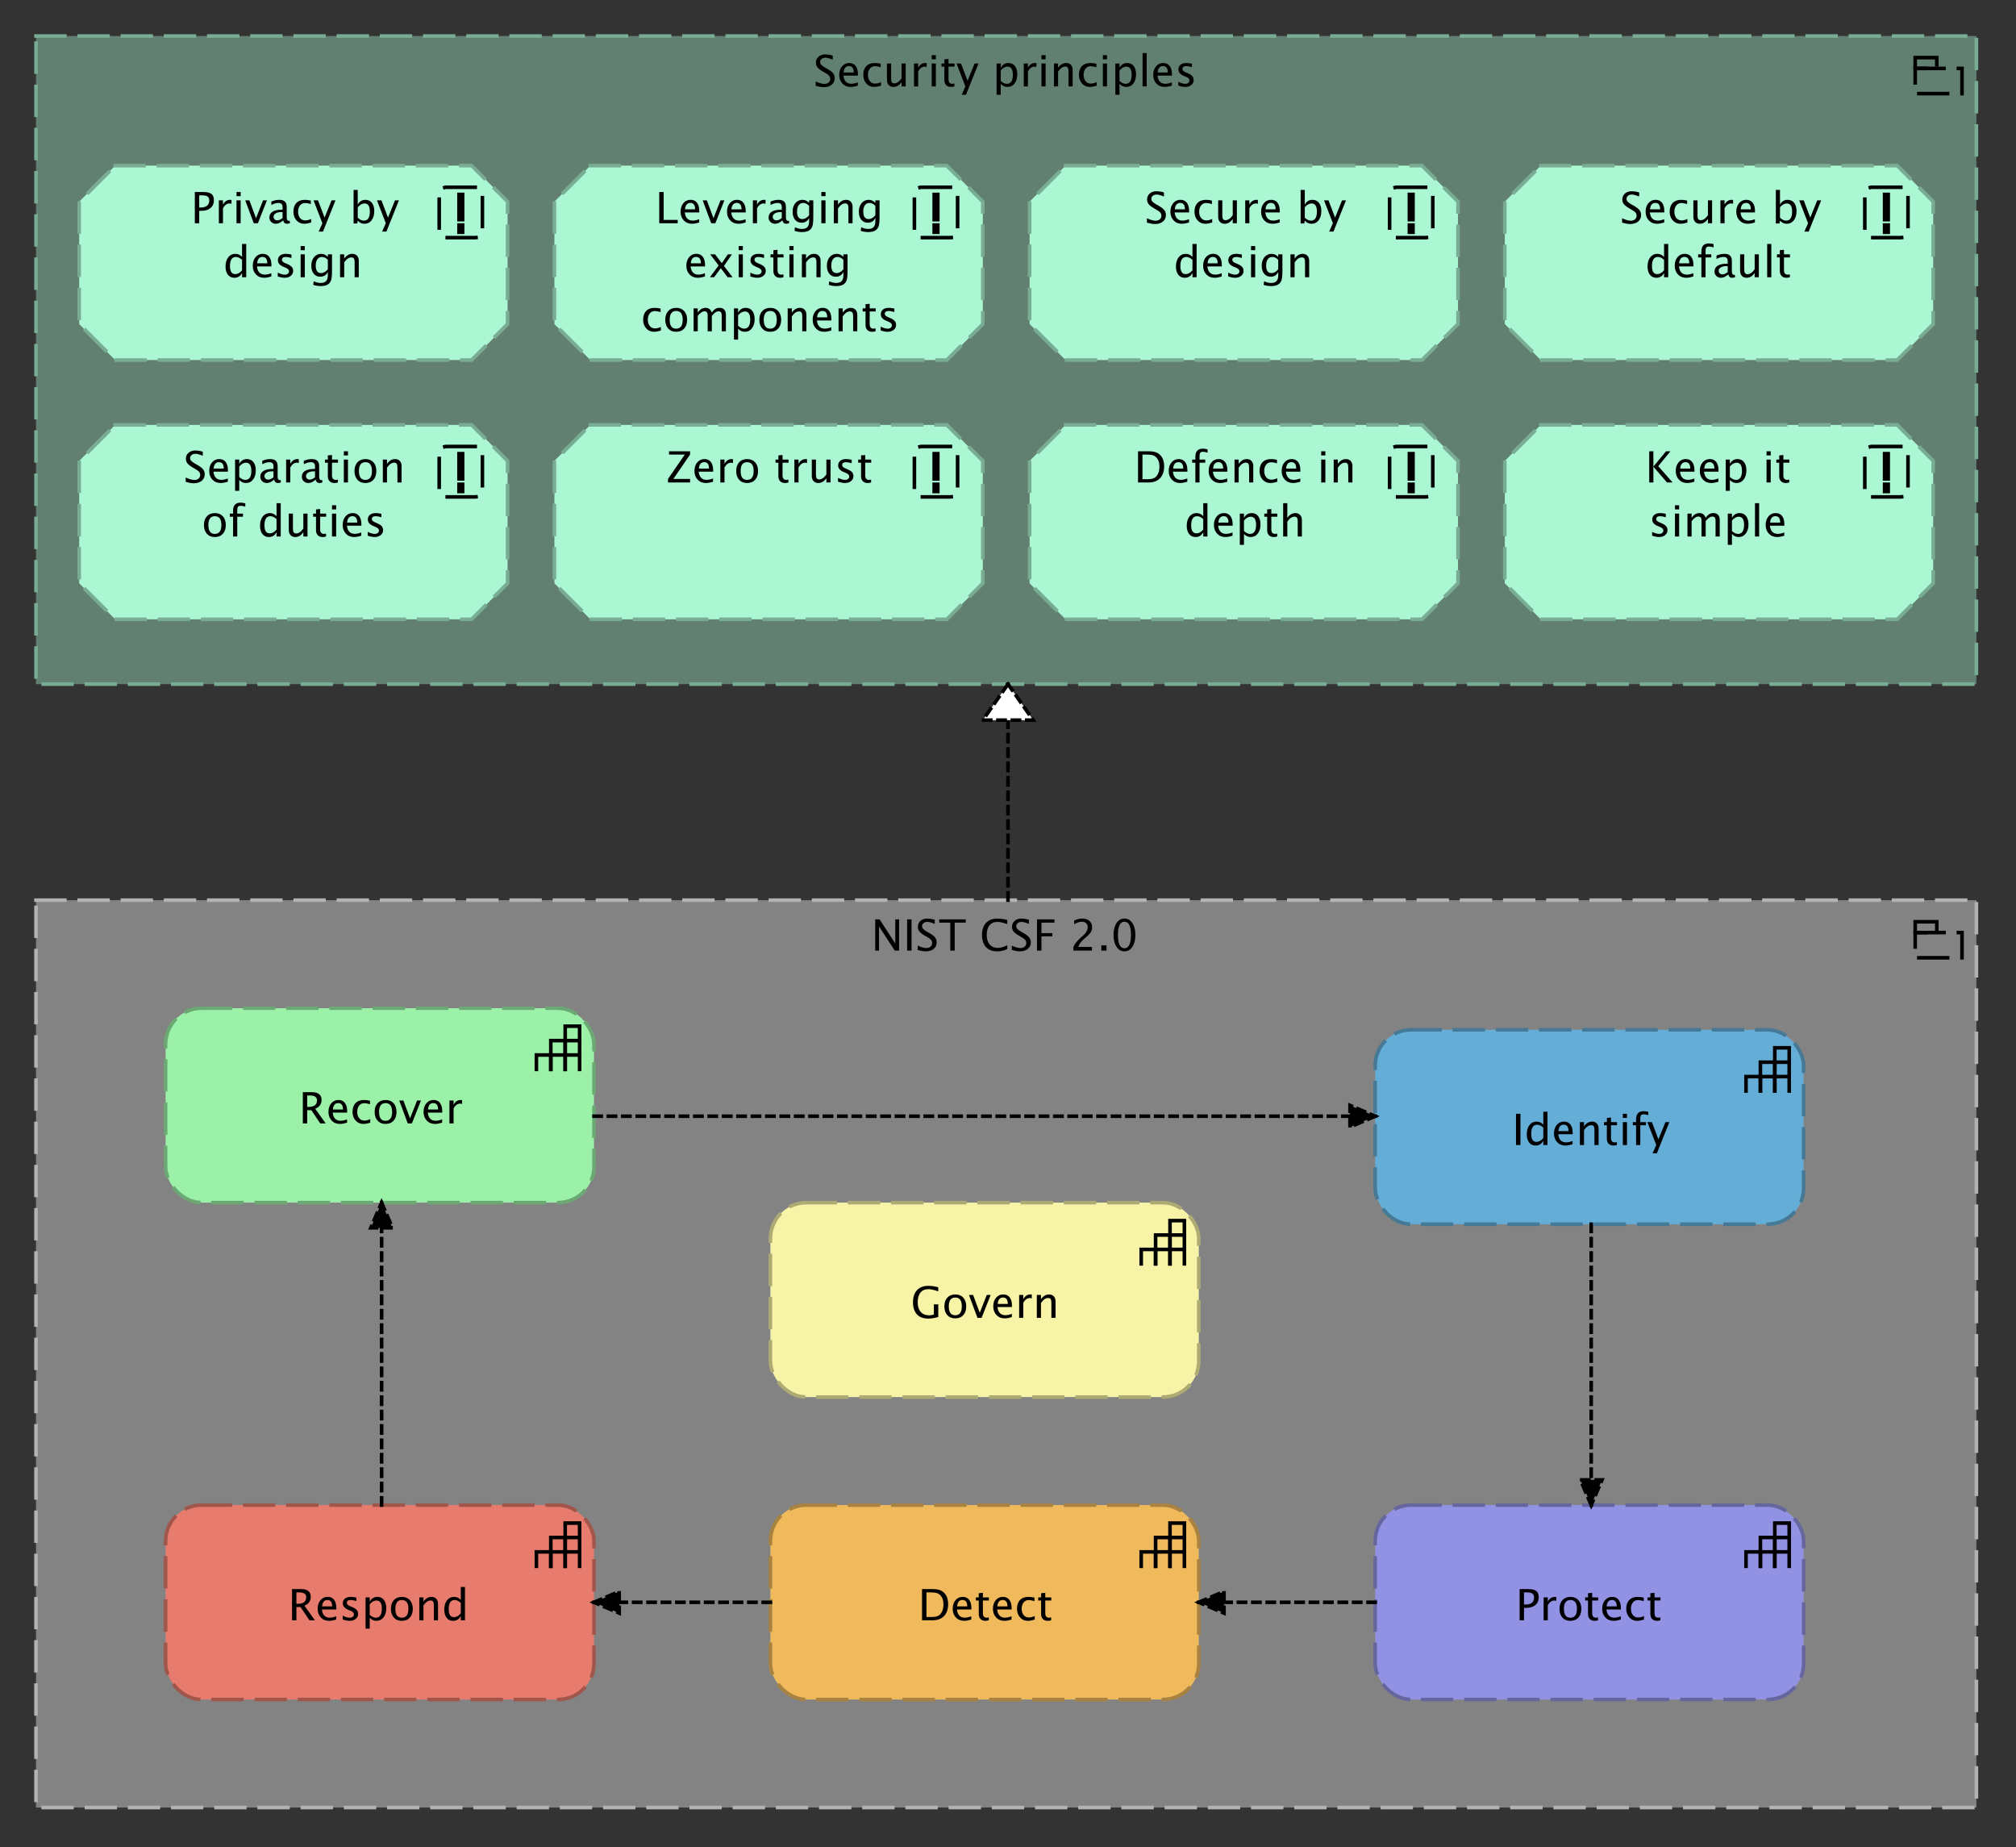 <?xml version="1.0" encoding="UTF-8"?>
<!DOCTYPE svg PUBLIC '-//W3C//DTD SVG 1.0//EN'
          'http://www.w3.org/TR/2001/REC-SVG-20010904/DTD/svg10.dtd'>
<svg fill-opacity="1" xmlns:xlink="http://www.w3.org/1999/xlink" color-rendering="auto" color-interpolation="auto" text-rendering="auto" stroke="black" stroke-linecap="square" stroke-miterlimit="10" shape-rendering="auto" stroke-opacity="1" fill="black" stroke-dasharray="none" font-weight="normal" stroke-width="1" viewBox="0 0 560 513" xmlns="http://www.w3.org/2000/svg" font-family="'Dialog'" font-style="normal" stroke-linejoin="miter" font-size="12px" stroke-dashoffset="0" image-rendering="auto"
><rect x="0" y="0" width="560" height="513" fill="#333333" stroke="none"/><!--Generated by Archi with Batik SVG Generator--><defs id="genericDefs"
  /><g
  ><defs id="defs1"
    ><clipPath clipPathUnits="userSpaceOnUse" id="clipPath1"
      ><path d="M9 9 L551 9 L551 192 L9 192 L9 9 Z"
      /></clipPath
      ><clipPath clipPathUnits="userSpaceOnUse" id="clipPath2"
      ><path d="M225 11 L334 11 L334 28 L225 28 L225 11 Z"
      /></clipPath
      ><clipPath clipPathUnits="userSpaceOnUse" id="clipPath3"
      ><path d="M21 45 L143 45 L143 102 L21 102 L21 45 Z"
      /></clipPath
      ><clipPath clipPathUnits="userSpaceOnUse" id="clipPath4"
      ><path d="M52 49 L112 49 L112 81 L52 81 L52 49 Z"
      /></clipPath
      ><clipPath clipPathUnits="userSpaceOnUse" id="clipPath5"
      ><path d="M153 45 L275 45 L275 102 L153 102 L153 45 Z"
      /></clipPath
      ><clipPath clipPathUnits="userSpaceOnUse" id="clipPath6"
      ><path d="M177 49 L251 49 L251 96 L177 96 L177 49 Z"
      /></clipPath
      ><clipPath clipPathUnits="userSpaceOnUse" id="clipPath7"
      ><path d="M285 45 L407 45 L407 102 L285 102 L285 45 Z"
      /></clipPath
      ><clipPath clipPathUnits="userSpaceOnUse" id="clipPath8"
      ><path d="M317 49 L375 49 L375 81 L317 81 L317 49 Z"
      /></clipPath
      ><clipPath clipPathUnits="userSpaceOnUse" id="clipPath9"
      ><path d="M21 117 L143 117 L143 174 L21 174 L21 117 Z"
      /></clipPath
      ><clipPath clipPathUnits="userSpaceOnUse" id="clipPath10"
      ><path d="M50 121 L114 121 L114 153 L50 153 L50 121 Z"
      /></clipPath
      ><clipPath clipPathUnits="userSpaceOnUse" id="clipPath11"
      ><path d="M153 117 L275 117 L275 174 L153 174 L153 117 Z"
      /></clipPath
      ><clipPath clipPathUnits="userSpaceOnUse" id="clipPath12"
      ><path d="M184 121 L244 121 L244 138 L184 138 L184 121 Z"
      /></clipPath
      ><clipPath clipPathUnits="userSpaceOnUse" id="clipPath13"
      ><path d="M285 117 L407 117 L407 174 L285 174 L285 117 Z"
      /></clipPath
      ><clipPath clipPathUnits="userSpaceOnUse" id="clipPath14"
      ><path d="M314 121 L378 121 L378 153 L314 153 L314 121 Z"
      /></clipPath
      ><clipPath clipPathUnits="userSpaceOnUse" id="clipPath15"
      ><path d="M417 45 L539 45 L539 102 L417 102 L417 45 Z"
      /></clipPath
      ><clipPath clipPathUnits="userSpaceOnUse" id="clipPath16"
      ><path d="M449 49 L507 49 L507 81 L449 81 L449 49 Z"
      /></clipPath
      ><clipPath clipPathUnits="userSpaceOnUse" id="clipPath17"
      ><path d="M417 117 L539 117 L539 174 L417 174 L417 117 Z"
      /></clipPath
      ><clipPath clipPathUnits="userSpaceOnUse" id="clipPath18"
      ><path d="M456 121 L499 121 L499 153 L456 153 L456 121 Z"
      /></clipPath
      ><clipPath clipPathUnits="userSpaceOnUse" id="clipPath19"
      ><path d="M9 249 L551 249 L551 504 L9 504 L9 249 Z"
      /></clipPath
      ><clipPath clipPathUnits="userSpaceOnUse" id="clipPath20"
      ><path d="M241 251 L318 251 L318 268 L241 268 L241 251 Z"
      /></clipPath
      ><clipPath clipPathUnits="userSpaceOnUse" id="clipPath21"
      ><path d="M381 285 L503 285 L503 342 L381 342 L381 285 Z"
      /></clipPath
      ><clipPath clipPathUnits="userSpaceOnUse" id="clipPath22"
      ><path d="M419 305 L465 305 L465 322 L419 322 L419 305 Z"
      /></clipPath
      ><clipPath clipPathUnits="userSpaceOnUse" id="clipPath23"
      ><path d="M45 417 L167 417 L167 474 L45 474 L45 417 Z"
      /></clipPath
      ><clipPath clipPathUnits="userSpaceOnUse" id="clipPath24"
      ><path d="M79 437 L132 437 L132 454 L79 454 L79 437 Z"
      /></clipPath
      ><clipPath clipPathUnits="userSpaceOnUse" id="clipPath25"
      ><path d="M213 333 L335 333 L335 390 L213 390 L213 333 Z"
      /></clipPath
      ><clipPath clipPathUnits="userSpaceOnUse" id="clipPath26"
      ><path d="M252 353 L296 353 L296 370 L252 370 L252 353 Z"
      /></clipPath
      ><clipPath clipPathUnits="userSpaceOnUse" id="clipPath27"
      ><path d="M381 417 L503 417 L503 474 L381 474 L381 417 Z"
      /></clipPath
      ><clipPath clipPathUnits="userSpaceOnUse" id="clipPath28"
      ><path d="M420 437 L463 437 L463 454 L420 454 L420 437 Z"
      /></clipPath
      ><clipPath clipPathUnits="userSpaceOnUse" id="clipPath29"
      ><path d="M45 279 L167 279 L167 336 L45 336 L45 279 Z"
      /></clipPath
      ><clipPath clipPathUnits="userSpaceOnUse" id="clipPath30"
      ><path d="M82 299 L130 299 L130 316 L82 316 L82 299 Z"
      /></clipPath
      ><clipPath clipPathUnits="userSpaceOnUse" id="clipPath31"
      ><path d="M213 417 L335 417 L335 474 L213 474 L213 417 Z"
      /></clipPath
      ><clipPath clipPathUnits="userSpaceOnUse" id="clipPath32"
      ><path d="M254 437 L294 437 L294 454 L254 454 L254 437 Z"
      /></clipPath
      ><clipPath clipPathUnits="userSpaceOnUse" id="clipPath33"
      ><path d="M261 178 L300 178 L300 262 L261 262 L261 178 Z"
      /></clipPath
      ><clipPath clipPathUnits="userSpaceOnUse" id="clipPath34"
      ><path d="M271 188 L290 188 L290 203 L271 203 L271 188 Z"
      /></clipPath
      ><clipPath clipPathUnits="userSpaceOnUse" id="clipPath35"
      ><path d="M427 329 L458 329 L458 431 L427 431 L427 329 Z"
      /></clipPath
      ><clipPath clipPathUnits="userSpaceOnUse" id="clipPath36"
      ><path d="M437 409 L448 409 L448 421 L437 421 L437 409 Z"
      /></clipPath
      ><clipPath clipPathUnits="userSpaceOnUse" id="clipPath37"
      ><path d="M154 295 L395 295 L395 326 L154 326 L154 295 Z"
      /></clipPath
      ><clipPath clipPathUnits="userSpaceOnUse" id="clipPath38"
      ><path d="M373 305 L385 305 L385 316 L373 316 L373 305 Z"
      /></clipPath
      ><clipPath clipPathUnits="userSpaceOnUse" id="clipPath39"
      ><path d="M91 322 L122 322 L122 430 L91 430 L91 322 Z"
      /></clipPath
      ><clipPath clipPathUnits="userSpaceOnUse" id="clipPath40"
      ><path d="M101 332 L112 332 L112 344 L101 344 L101 332 Z"
      /></clipPath
      ><clipPath clipPathUnits="userSpaceOnUse" id="clipPath41"
      ><path d="M153 430 L226 430 L226 461 L153 461 L153 430 Z"
      /></clipPath
      ><clipPath clipPathUnits="userSpaceOnUse" id="clipPath42"
      ><path d="M163 440 L175 440 L175 451 L163 451 L163 440 Z"
      /></clipPath
      ><clipPath clipPathUnits="userSpaceOnUse" id="clipPath43"
      ><path d="M321 430 L394 430 L394 461 L321 461 L321 430 Z"
      /></clipPath
      ><clipPath clipPathUnits="userSpaceOnUse" id="clipPath44"
      ><path d="M331 440 L343 440 L343 451 L331 451 L331 440 Z"
      /></clipPath
    ></defs
    ><g fill="rgb(172,247,211)" text-rendering="optimizeLegibility" font-family="'Lucida Grande'" stroke-linejoin="round" stroke="rgb(172,247,211)" stroke-width="0" stroke-miterlimit="0"
    ><path d="M10 10 L549 10 L549 190 L10 190 L10 10" fill-rule="evenodd" clip-path="url(#clipPath1)" opacity="0.392" stroke="none"
    /></g
    ><g fill="rgb(120,172,147)" text-rendering="optimizeLegibility" stroke-dasharray="8,4" font-family="'Lucida Grande'" stroke-linecap="butt" stroke="rgb(120,172,147)"
    ><polygon fill="none" points=" 10 10 549 10 549 190 10 190" clip-path="url(#clipPath1)"
      /><rect x="532" y="16" clip-path="url(#clipPath1)" fill="none" width="6" stroke-dasharray="none" height="3" stroke="black"
      /><rect x="532" y="19" clip-path="url(#clipPath1)" fill="none" width="13" stroke-dasharray="none" height="7" stroke="black"
      /><path fill="black" stroke-dasharray="none" d="M228.818 24.217 Q227.945 24.217 226.586 23.836 L226.586 22.617 Q228.051 23.297 228.994 23.297 Q229.721 23.297 230.163 22.916 Q230.606 22.535 230.606 21.914 Q230.606 21.404 230.315 21.047 Q230.025 20.689 229.246 20.25 L228.648 19.904 Q227.541 19.271 227.087 18.712 Q226.633 18.152 226.633 17.408 Q226.633 16.406 227.359 15.759 Q228.086 15.111 229.211 15.111 Q230.213 15.111 231.326 15.445 L231.326 16.57 Q229.955 16.031 229.281 16.031 Q228.643 16.031 228.227 16.371 Q227.81 16.711 227.81 17.227 Q227.81 17.66 228.115 17.994 Q228.42 18.328 229.228 18.791 L229.85 19.143 Q230.975 19.781 231.42 20.35 Q231.865 20.918 231.865 21.715 Q231.865 22.846 231.03 23.531 Q230.195 24.217 228.818 24.217 ZM238.281 23.795 Q237.121 24.146 236.295 24.146 Q234.889 24.146 234.001 23.212 Q233.113 22.277 233.113 20.789 Q233.113 19.342 233.895 18.416 Q234.678 17.49 235.897 17.49 Q237.051 17.49 237.681 18.311 Q238.31 19.131 238.31 20.643 L238.305 21 L234.291 21 Q234.543 23.268 236.512 23.268 Q237.232 23.268 238.281 22.881 ZM234.344 20.133 L237.15 20.133 Q237.15 18.357 235.826 18.357 Q234.496 18.357 234.344 20.133 ZM242.787 24.146 Q241.498 24.146 240.648 23.191 Q239.799 22.236 239.799 20.783 Q239.799 19.23 240.64 18.363 Q241.481 17.496 242.986 17.496 Q243.731 17.496 244.65 17.701 L244.65 18.668 Q243.672 18.381 243.057 18.381 Q242.172 18.381 241.636 19.046 Q241.1 19.711 241.1 20.818 Q241.1 21.891 241.65 22.553 Q242.201 23.215 243.092 23.215 Q243.883 23.215 244.721 22.811 L244.721 23.807 Q243.602 24.146 242.787 24.146 ZM250.428 24 L250.428 22.805 Q249.508 24.146 248.195 24.146 Q247.363 24.146 246.871 23.622 Q246.379 23.098 246.379 22.207 L246.379 17.637 L247.533 17.637 L247.533 21.832 Q247.533 22.547 247.741 22.849 Q247.949 23.15 248.435 23.15 Q249.49 23.15 250.428 21.762 L250.428 17.637 L251.582 17.637 L251.582 24 ZM253.897 24 L253.897 17.637 L255.051 17.637 L255.051 18.832 Q255.736 17.496 257.043 17.496 Q257.219 17.496 257.412 17.525 L257.412 18.604 Q257.113 18.504 256.885 18.504 Q255.789 18.504 255.051 19.805 L255.051 24 ZM258.807 24 L258.807 17.637 L259.961 17.637 L259.961 24 ZM258.807 16.482 L258.807 15.328 L259.961 15.328 L259.961 16.482 ZM264.185 24.146 Q263.307 24.146 262.815 23.643 Q262.322 23.139 262.322 22.242 L262.322 18.504 L261.525 18.504 L261.525 17.637 L262.322 17.637 L262.322 16.482 L263.477 16.371 L263.477 17.637 L265.141 17.637 L265.141 18.504 L263.477 18.504 L263.477 22.031 Q263.477 23.279 264.555 23.279 Q264.783 23.279 265.111 23.203 L265.111 24 Q264.578 24.146 264.185 24.146 ZM267.133 26.314 L268.164 24 L265.703 17.637 L266.951 17.637 L268.773 22.43 L270.719 17.637 L271.809 17.637 L268.334 26.314 ZM276.83 26.314 L276.83 17.637 L277.984 17.637 L277.984 18.832 Q278.693 17.496 280.111 17.496 Q281.26 17.496 281.919 18.334 Q282.578 19.172 282.578 20.625 Q282.578 22.207 281.831 23.177 Q281.084 24.146 279.865 24.146 Q278.734 24.146 277.984 23.279 L277.984 26.314 ZM277.984 22.482 Q278.875 23.279 279.684 23.279 Q281.348 23.279 281.348 20.742 Q281.348 18.504 279.871 18.504 Q278.904 18.504 277.984 19.553 ZM284.383 24 L284.383 17.637 L285.537 17.637 L285.537 18.832 Q286.223 17.496 287.529 17.496 Q287.705 17.496 287.898 17.525 L287.898 18.604 Q287.6 18.504 287.371 18.504 Q286.275 18.504 285.537 19.805 L285.537 24 ZM289.293 24 L289.293 17.637 L290.447 17.637 L290.447 24 ZM289.293 16.482 L289.293 15.328 L290.447 15.328 L290.447 16.482 ZM292.762 24 L292.762 17.637 L293.916 17.637 L293.916 18.832 Q294.83 17.496 296.154 17.496 Q296.981 17.496 297.473 18.02 Q297.965 18.545 297.965 19.43 L297.965 24 L296.81 24 L296.81 19.805 Q296.81 19.096 296.603 18.794 Q296.394 18.492 295.914 18.492 Q294.853 18.492 293.916 19.881 L293.916 24 ZM302.693 24.146 Q301.404 24.146 300.555 23.191 Q299.705 22.236 299.705 20.783 Q299.705 19.23 300.546 18.363 Q301.387 17.496 302.893 17.496 Q303.637 17.496 304.557 17.701 L304.557 18.668 Q303.578 18.381 302.963 18.381 Q302.078 18.381 301.542 19.046 Q301.006 19.711 301.006 20.818 Q301.006 21.891 301.557 22.553 Q302.107 23.215 302.998 23.215 Q303.789 23.215 304.627 22.811 L304.627 23.807 Q303.508 24.146 302.693 24.146 ZM306.356 24 L306.356 17.637 L307.51 17.637 L307.51 24 ZM306.356 16.482 L306.356 15.328 L307.51 15.328 L307.51 16.482 ZM309.824 26.314 L309.824 17.637 L310.978 17.637 L310.978 18.832 Q311.688 17.496 313.106 17.496 Q314.254 17.496 314.913 18.334 Q315.572 19.172 315.572 20.625 Q315.572 22.207 314.825 23.177 Q314.078 24.146 312.859 24.146 Q311.728 24.146 310.978 23.279 L310.978 26.314 ZM310.978 22.482 Q311.869 23.279 312.678 23.279 Q314.342 23.279 314.342 20.742 Q314.342 18.504 312.865 18.504 Q311.898 18.504 310.978 19.553 ZM317.377 24 L317.377 14.748 L318.531 14.748 L318.531 24 ZM325.51 23.795 Q324.35 24.146 323.523 24.146 Q322.117 24.146 321.229 23.212 Q320.342 22.277 320.342 20.789 Q320.342 19.342 321.124 18.416 Q321.906 17.49 323.125 17.49 Q324.279 17.49 324.909 18.311 Q325.539 19.131 325.539 20.643 L325.533 21 L321.519 21 Q321.772 23.268 323.74 23.268 Q324.461 23.268 325.51 22.881 ZM321.572 20.133 L324.379 20.133 Q324.379 18.357 323.055 18.357 Q321.725 18.357 321.572 20.133 ZM329.219 24.146 Q328.428 24.146 327.297 23.777 L327.297 22.717 Q328.428 23.279 329.266 23.279 Q329.764 23.279 330.092 23.01 Q330.42 22.74 330.42 22.336 Q330.42 21.744 329.5 21.357 L328.826 21.07 Q327.332 20.449 327.332 19.283 Q327.332 18.451 327.921 17.974 Q328.51 17.496 329.535 17.496 Q330.068 17.496 330.853 17.643 L331.094 17.689 L331.094 18.65 Q330.127 18.363 329.559 18.363 Q328.445 18.363 328.445 19.172 Q328.445 19.693 329.289 20.051 L329.846 20.285 Q330.789 20.684 331.182 21.126 Q331.574 21.568 331.574 22.23 Q331.574 23.068 330.912 23.607 Q330.25 24.146 329.219 24.146 Z" clip-path="url(#clipPath2)" stroke="none"
      /><path fill="rgb(172,247,211)" stroke-dasharray="none" d="M32 46 L131 46 L141 56 L141 90 L131 100 L32 100 L22 90 L22 56 L32 46" clip-path="url(#clipPath3)" fill-rule="evenodd" stroke="none"
      /><polygon fill="none" stroke-dasharray="none" clip-path="url(#clipPath3)" points=" 32 46 131 46 141 56 141 90 131 100 32 100 22 90 22 56"
      /><rect x="122" y="52" clip-path="url(#clipPath3)" fill="none" width="12" stroke-dasharray="none" rx="2" ry="2" height="14" stroke="black"
      /><path fill="none" stroke-dasharray="none" d="M127.5 54 L127.5 61 M128.5 54 L128.5 61 M127.5 62.5 L127.5 64.5 M128.5 62.5 L128.5 64.5" clip-path="url(#clipPath3)" fill-rule="evenodd" stroke="black"
      /><path fill="black" stroke-dasharray="none" d="M54.119 62 L54.119 53.328 L56.48 53.328 Q58.051 53.328 58.736 53.858 Q59.422 54.389 59.422 55.602 Q59.422 56.984 58.484 57.77 Q57.547 58.555 55.883 58.555 L55.338 58.555 L55.338 62 ZM55.338 57.623 L55.836 57.623 Q56.932 57.623 57.529 57.119 Q58.127 56.615 58.127 55.695 Q58.127 54.916 57.658 54.582 Q57.19 54.248 56.094 54.248 L55.338 54.248 ZM60.787 62 L60.787 55.637 L61.941 55.637 L61.941 56.832 Q62.627 55.496 63.934 55.496 Q64.109 55.496 64.303 55.525 L64.303 56.603 Q64.004 56.504 63.775 56.504 Q62.68 56.504 61.941 57.805 L61.941 62 ZM65.697 62 L65.697 55.637 L66.852 55.637 L66.852 62 ZM65.697 54.482 L65.697 53.328 L66.852 53.328 L66.852 54.482 ZM70.484 62 L68.117 55.637 L69.272 55.637 L71.123 60.588 L73.074 55.637 L74.152 55.637 L71.639 62 ZM78.658 61.191 Q77.621 62.147 76.66 62.147 Q75.869 62.147 75.348 61.651 Q74.826 61.156 74.826 60.4 Q74.826 59.357 75.702 58.798 Q76.578 58.238 78.213 58.238 L78.488 58.238 L78.488 57.471 Q78.488 56.363 77.352 56.363 Q76.438 56.363 75.377 56.926 L75.377 55.971 Q76.543 55.496 77.562 55.496 Q78.629 55.496 79.136 55.977 Q79.643 56.457 79.643 57.471 L79.643 60.353 Q79.643 61.344 80.252 61.344 Q80.328 61.344 80.475 61.32 L80.557 61.959 Q80.164 62.147 79.689 62.147 Q78.881 62.147 78.658 61.191 ZM78.488 60.565 L78.488 58.918 L78.102 58.906 Q77.152 58.906 76.566 59.267 Q75.981 59.627 75.981 60.213 Q75.981 60.629 76.273 60.916 Q76.566 61.203 76.988 61.203 Q77.709 61.203 78.488 60.565 ZM84.488 62.147 Q83.199 62.147 82.35 61.191 Q81.5 60.236 81.5 58.783 Q81.5 57.23 82.341 56.363 Q83.182 55.496 84.688 55.496 Q85.432 55.496 86.352 55.701 L86.352 56.668 Q85.373 56.381 84.758 56.381 Q83.873 56.381 83.337 57.046 Q82.801 57.711 82.801 58.818 Q82.801 59.891 83.352 60.553 Q83.902 61.215 84.793 61.215 Q85.584 61.215 86.422 60.81 L86.422 61.807 Q85.303 62.147 84.488 62.147 ZM88.519 64.314 L89.551 62 L87.09 55.637 L88.338 55.637 L90.16 60.43 L92.106 55.637 L93.195 55.637 L89.721 64.314 ZM98.217 62.07 L98.217 52.748 L99.371 52.748 L99.371 56.832 Q100.08 55.496 101.498 55.496 Q102.647 55.496 103.306 56.334 Q103.965 57.172 103.965 58.625 Q103.965 60.207 103.218 61.177 Q102.471 62.147 101.252 62.147 Q100.121 62.147 99.371 61.279 L99.231 62.07 ZM99.371 60.482 Q100.262 61.279 101.07 61.279 Q102.734 61.279 102.734 58.742 Q102.734 56.504 101.258 56.504 Q100.291 56.504 99.371 57.553 ZM106.139 64.314 L107.17 62 L104.709 55.637 L105.957 55.637 L107.779 60.43 L109.725 55.637 L110.814 55.637 L107.34 64.314 Z" clip-path="url(#clipPath4)" stroke="none"
      /><path fill="black" stroke-dasharray="none" d="M67.238 77 L67.238 75.805 Q66.535 77.147 65.117 77.147 Q63.969 77.147 63.31 76.309 Q62.65 75.471 62.65 74.018 Q62.65 72.43 63.398 71.463 Q64.144 70.496 65.363 70.496 Q66.494 70.496 67.238 71.363 L67.238 67.748 L68.398 67.748 L68.398 77 ZM67.238 72.154 Q66.342 71.363 65.539 71.363 Q63.881 71.363 63.881 73.9 Q63.881 76.133 65.357 76.133 Q66.318 76.133 67.238 75.084 ZM75.371 76.795 Q74.211 77.147 73.385 77.147 Q71.978 77.147 71.091 76.212 Q70.203 75.277 70.203 73.789 Q70.203 72.342 70.985 71.416 Q71.768 70.49 72.986 70.49 Q74.141 70.49 74.77 71.311 Q75.4 72.131 75.4 73.643 L75.394 74 L71.381 74 Q71.633 76.268 73.602 76.268 Q74.322 76.268 75.371 75.881 ZM71.434 73.133 L74.24 73.133 Q74.24 71.357 72.916 71.357 Q71.586 71.357 71.434 73.133 ZM79.08 77.147 Q78.289 77.147 77.158 76.777 L77.158 75.717 Q78.289 76.279 79.127 76.279 Q79.625 76.279 79.953 76.01 Q80.281 75.74 80.281 75.336 Q80.281 74.744 79.361 74.357 L78.688 74.07 Q77.193 73.449 77.193 72.283 Q77.193 71.451 77.782 70.974 Q78.371 70.496 79.397 70.496 Q79.93 70.496 80.715 70.643 L80.955 70.689 L80.955 71.65 Q79.988 71.363 79.42 71.363 Q78.307 71.363 78.307 72.172 Q78.307 72.693 79.15 73.051 L79.707 73.285 Q80.65 73.684 81.043 74.126 Q81.436 74.568 81.436 75.231 Q81.436 76.068 80.773 76.607 Q80.111 77.147 79.08 77.147 ZM83.51 77 L83.51 70.637 L84.664 70.637 L84.664 77 ZM83.51 69.482 L83.51 68.328 L84.664 68.328 L84.664 69.482 ZM87.002 79.115 L87.137 78.113 Q88.139 78.588 89.111 78.588 Q91.062 78.588 91.062 76.519 L91.062 75.518 Q90.424 76.853 88.965 76.853 Q87.822 76.853 87.148 76.022 Q86.475 75.189 86.475 73.777 Q86.475 72.324 87.242 71.41 Q88.01 70.496 89.228 70.496 Q90.295 70.496 91.062 71.363 L91.062 70.637 L92.223 70.637 L92.223 75.266 Q92.223 76.76 92.067 77.478 Q91.912 78.195 91.484 78.652 Q90.728 79.455 89.135 79.455 Q88.022 79.455 87.002 79.115 ZM91.062 74.797 L91.062 72.154 Q90.301 71.363 89.404 71.363 Q88.607 71.363 88.156 72.002 Q87.705 72.641 87.705 73.754 Q87.705 75.846 89.176 75.846 Q90.178 75.846 91.062 74.797 ZM94.461 77 L94.461 70.637 L95.615 70.637 L95.615 71.832 Q96.529 70.496 97.853 70.496 Q98.68 70.496 99.172 71.02 Q99.664 71.545 99.664 72.43 L99.664 77 L98.51 77 L98.51 72.805 Q98.51 72.096 98.302 71.794 Q98.094 71.492 97.613 71.492 Q96.553 71.492 95.615 72.881 L95.615 77 Z" clip-path="url(#clipPath4)" stroke="none"
      /><path fill="rgb(172,247,211)" stroke-dasharray="none" d="M164 46 L263 46 L273 56 L273 90 L263 100 L164 100 L154 90 L154 56 L164 46" clip-path="url(#clipPath5)" fill-rule="evenodd" stroke="none"
      /><polygon fill="none" stroke-dasharray="none" clip-path="url(#clipPath5)" points=" 164 46 263 46 273 56 273 90 263 100 164 100 154 90 154 56"
      /><rect x="254" y="52" clip-path="url(#clipPath5)" fill="none" width="12" stroke-dasharray="none" rx="2" ry="2" height="14" stroke="black"
      /><path fill="none" stroke-dasharray="none" d="M259.5 54 L259.5 61 M260.5 54 L260.5 61 M259.5 62.5 L259.5 64.5 M260.5 62.5 L260.5 64.5" clip-path="url(#clipPath5)" fill-rule="evenodd" stroke="black"
      /><path fill="black" stroke-dasharray="none" d="M183.119 62 L183.119 53.328 L184.35 53.328 L184.35 61.08 L188.252 61.08 L188.252 62 ZM194.217 61.795 Q193.057 62.147 192.231 62.147 Q190.824 62.147 189.936 61.212 Q189.049 60.277 189.049 58.789 Q189.049 57.342 189.831 56.416 Q190.613 55.49 191.832 55.49 Q192.986 55.49 193.616 56.31 Q194.246 57.131 194.246 58.643 L194.24 59 L190.227 59 Q190.478 61.268 192.447 61.268 Q193.168 61.268 194.217 60.881 ZM190.279 58.133 L193.086 58.133 Q193.086 56.357 191.762 56.357 Q190.432 56.357 190.279 58.133 ZM197.557 62 L195.19 55.637 L196.344 55.637 L198.195 60.588 L200.147 55.637 L201.225 55.637 L198.711 62 ZM207.113 61.795 Q205.953 62.147 205.127 62.147 Q203.721 62.147 202.833 61.212 Q201.945 60.277 201.945 58.789 Q201.945 57.342 202.727 56.416 Q203.51 55.49 204.728 55.49 Q205.883 55.49 206.513 56.31 Q207.143 57.131 207.143 58.643 L207.137 59 L203.123 59 Q203.375 61.268 205.344 61.268 Q206.065 61.268 207.113 60.881 ZM203.176 58.133 L205.982 58.133 Q205.982 56.357 204.658 56.357 Q203.328 56.357 203.176 58.133 ZM209.135 62 L209.135 55.637 L210.289 55.637 L210.289 56.832 Q210.975 55.496 212.281 55.496 Q212.457 55.496 212.65 55.525 L212.65 56.603 Q212.352 56.504 212.123 56.504 Q211.027 56.504 210.289 57.805 L210.289 62 ZM217.326 61.191 Q216.289 62.147 215.328 62.147 Q214.537 62.147 214.016 61.651 Q213.494 61.156 213.494 60.4 Q213.494 59.357 214.37 58.798 Q215.246 58.238 216.881 58.238 L217.156 58.238 L217.156 57.471 Q217.156 56.363 216.019 56.363 Q215.106 56.363 214.045 56.926 L214.045 55.971 Q215.211 55.496 216.231 55.496 Q217.297 55.496 217.804 55.977 Q218.31 56.457 218.31 57.471 L218.31 60.353 Q218.31 61.344 218.92 61.344 Q218.996 61.344 219.143 61.32 L219.225 61.959 Q218.832 62.147 218.357 62.147 Q217.549 62.147 217.326 61.191 ZM217.156 60.565 L217.156 58.918 L216.769 58.906 Q215.82 58.906 215.234 59.267 Q214.648 59.627 214.648 60.213 Q214.648 60.629 214.941 60.916 Q215.234 61.203 215.656 61.203 Q216.377 61.203 217.156 60.565 ZM220.695 64.115 L220.83 63.113 Q221.832 63.588 222.805 63.588 Q224.756 63.588 224.756 61.52 L224.756 60.518 Q224.117 61.853 222.658 61.853 Q221.516 61.853 220.842 61.022 Q220.168 60.19 220.168 58.777 Q220.168 57.324 220.935 56.41 Q221.703 55.496 222.922 55.496 Q223.988 55.496 224.756 56.363 L224.756 55.637 L225.916 55.637 L225.916 60.266 Q225.916 61.76 225.761 62.477 Q225.606 63.195 225.178 63.652 Q224.422 64.455 222.828 64.455 Q221.715 64.455 220.695 64.115 ZM224.756 59.797 L224.756 57.154 Q223.994 56.363 223.098 56.363 Q222.301 56.363 221.85 57.002 Q221.398 57.641 221.398 58.754 Q221.398 60.846 222.869 60.846 Q223.871 60.846 224.756 59.797 ZM228.154 62 L228.154 55.637 L229.309 55.637 L229.309 62 ZM228.154 54.482 L228.154 53.328 L229.309 53.328 L229.309 54.482 ZM231.623 62 L231.623 55.637 L232.777 55.637 L232.777 56.832 Q233.691 55.496 235.016 55.496 Q235.842 55.496 236.334 56.02 Q236.826 56.545 236.826 57.43 L236.826 62 L235.672 62 L235.672 57.805 Q235.672 57.096 235.464 56.794 Q235.256 56.492 234.775 56.492 Q233.715 56.492 232.777 57.881 L232.777 62 ZM239.094 64.115 L239.228 63.113 Q240.231 63.588 241.203 63.588 Q243.154 63.588 243.154 61.52 L243.154 60.518 Q242.516 61.853 241.057 61.853 Q239.914 61.853 239.24 61.022 Q238.566 60.19 238.566 58.777 Q238.566 57.324 239.334 56.41 Q240.102 55.496 241.32 55.496 Q242.387 55.496 243.154 56.363 L243.154 55.637 L244.315 55.637 L244.315 60.266 Q244.315 61.76 244.159 62.477 Q244.004 63.195 243.576 63.652 Q242.82 64.455 241.227 64.455 Q240.113 64.455 239.094 64.115 ZM243.154 59.797 L243.154 57.154 Q242.393 56.363 241.496 56.363 Q240.699 56.363 240.248 57.002 Q239.797 57.641 239.797 58.754 Q239.797 60.846 241.268 60.846 Q242.269 60.846 243.154 59.797 Z" clip-path="url(#clipPath6)" stroke="none"
      /><path fill="black" stroke-dasharray="none" d="M195.818 76.795 Q194.658 77.147 193.832 77.147 Q192.426 77.147 191.538 76.212 Q190.65 75.277 190.65 73.789 Q190.65 72.342 191.433 71.416 Q192.215 70.49 193.434 70.49 Q194.588 70.49 195.218 71.311 Q195.848 72.131 195.848 73.643 L195.842 74 L191.828 74 Q192.08 76.268 194.049 76.268 Q194.769 76.268 195.818 75.881 ZM191.881 73.133 L194.688 73.133 Q194.688 71.357 193.363 71.357 Q192.033 71.357 191.881 73.133 ZM197.201 77 L199.621 73.713 L197.272 70.637 L198.643 70.637 L200.5 73.086 L202.182 70.637 L203.307 70.637 L201.103 73.865 L203.5 77 L202.129 77 L200.213 74.481 L198.361 77 ZM205.199 77 L205.199 70.637 L206.353 70.637 L206.353 77 ZM205.199 69.482 L205.199 68.328 L206.353 68.328 L206.353 69.482 ZM210.356 77.147 Q209.565 77.147 208.434 76.777 L208.434 75.717 Q209.565 76.279 210.402 76.279 Q210.9 76.279 211.228 76.01 Q211.557 75.74 211.557 75.336 Q211.557 74.744 210.637 74.357 L209.963 74.07 Q208.469 73.449 208.469 72.283 Q208.469 71.451 209.058 70.974 Q209.647 70.496 210.672 70.496 Q211.205 70.496 211.99 70.643 L212.231 70.689 L212.231 71.65 Q211.264 71.363 210.695 71.363 Q209.582 71.363 209.582 72.172 Q209.582 72.693 210.426 73.051 L210.982 73.285 Q211.926 73.684 212.318 74.126 Q212.711 74.568 212.711 75.231 Q212.711 76.068 212.049 76.607 Q211.387 77.147 210.356 77.147 ZM216.695 77.147 Q215.816 77.147 215.324 76.643 Q214.832 76.139 214.832 75.242 L214.832 71.504 L214.035 71.504 L214.035 70.637 L214.832 70.637 L214.832 69.482 L215.986 69.371 L215.986 70.637 L217.65 70.637 L217.65 71.504 L215.986 71.504 L215.986 75.031 Q215.986 76.279 217.065 76.279 Q217.293 76.279 217.621 76.203 L217.621 77 Q217.088 77.147 216.695 77.147 ZM219.273 77 L219.273 70.637 L220.428 70.637 L220.428 77 ZM219.273 69.482 L219.273 68.328 L220.428 68.328 L220.428 69.482 ZM222.742 77 L222.742 70.637 L223.897 70.637 L223.897 71.832 Q224.81 70.496 226.135 70.496 Q226.961 70.496 227.453 71.02 Q227.945 71.545 227.945 72.43 L227.945 77 L226.791 77 L226.791 72.805 Q226.791 72.096 226.583 71.794 Q226.375 71.492 225.894 71.492 Q224.834 71.492 223.897 72.881 L223.897 77 ZM230.213 79.115 L230.348 78.113 Q231.35 78.588 232.322 78.588 Q234.273 78.588 234.273 76.519 L234.273 75.518 Q233.635 76.853 232.176 76.853 Q231.033 76.853 230.359 76.022 Q229.685 75.189 229.685 73.777 Q229.685 72.324 230.453 71.41 Q231.221 70.496 232.44 70.496 Q233.506 70.496 234.273 71.363 L234.273 70.637 L235.434 70.637 L235.434 75.266 Q235.434 76.76 235.278 77.478 Q235.123 78.195 234.695 78.652 Q233.94 79.455 232.346 79.455 Q231.232 79.455 230.213 79.115 ZM234.273 74.797 L234.273 72.154 Q233.512 71.363 232.615 71.363 Q231.818 71.363 231.367 72.002 Q230.916 72.641 230.916 73.754 Q230.916 75.846 232.387 75.846 Q233.389 75.846 234.273 74.797 Z" clip-path="url(#clipPath6)" stroke="none"
      /><path fill="black" stroke-dasharray="none" d="M181.639 92.147 Q180.35 92.147 179.5 91.191 Q178.65 90.236 178.65 88.783 Q178.65 87.231 179.491 86.363 Q180.332 85.496 181.838 85.496 Q182.582 85.496 183.502 85.701 L183.502 86.668 Q182.523 86.381 181.908 86.381 Q181.023 86.381 180.487 87.046 Q179.951 87.711 179.951 88.818 Q179.951 89.891 180.502 90.553 Q181.053 91.215 181.943 91.215 Q182.734 91.215 183.572 90.811 L183.572 91.807 Q182.453 92.147 181.639 92.147 ZM187.791 92.147 Q186.426 92.147 185.611 91.241 Q184.797 90.336 184.797 88.818 Q184.797 87.283 185.614 86.39 Q186.432 85.496 187.832 85.496 Q189.232 85.496 190.05 86.39 Q190.867 87.283 190.867 88.807 Q190.867 90.365 190.047 91.256 Q189.227 92.147 187.791 92.147 ZM187.809 91.279 Q189.643 91.279 189.643 88.807 Q189.643 86.363 187.832 86.363 Q186.027 86.363 186.027 88.818 Q186.027 91.279 187.809 91.279 ZM192.672 92 L192.672 85.637 L193.826 85.637 L193.826 86.832 Q194.67 85.496 195.994 85.496 Q197.272 85.496 197.734 86.832 Q198.555 85.49 199.867 85.49 Q200.711 85.49 201.174 85.985 Q201.637 86.481 201.637 87.371 L201.637 92 L200.477 92 L200.477 87.553 Q200.477 86.463 199.615 86.463 Q198.719 86.463 197.734 87.734 L197.734 92 L196.574 92 L196.574 87.553 Q196.574 86.457 195.695 86.457 Q194.822 86.457 193.826 87.734 L193.826 92 ZM203.875 94.314 L203.875 85.637 L205.029 85.637 L205.029 86.832 Q205.738 85.496 207.156 85.496 Q208.305 85.496 208.964 86.334 Q209.623 87.172 209.623 88.625 Q209.623 90.207 208.876 91.177 Q208.129 92.147 206.91 92.147 Q205.779 92.147 205.029 91.279 L205.029 94.314 ZM205.029 90.482 Q205.92 91.279 206.728 91.279 Q208.393 91.279 208.393 88.742 Q208.393 86.504 206.916 86.504 Q205.949 86.504 205.029 87.553 ZM213.918 92.147 Q212.553 92.147 211.738 91.241 Q210.924 90.336 210.924 88.818 Q210.924 87.283 211.741 86.39 Q212.559 85.496 213.959 85.496 Q215.359 85.496 216.177 86.39 Q216.994 87.283 216.994 88.807 Q216.994 90.365 216.174 91.256 Q215.353 92.147 213.918 92.147 ZM213.935 91.279 Q215.769 91.279 215.769 88.807 Q215.769 86.363 213.959 86.363 Q212.154 86.363 212.154 88.818 Q212.154 91.279 213.935 91.279 ZM218.799 92 L218.799 85.637 L219.953 85.637 L219.953 86.832 Q220.867 85.496 222.191 85.496 Q223.018 85.496 223.51 86.02 Q224.002 86.545 224.002 87.43 L224.002 92 L222.848 92 L222.848 87.805 Q222.848 87.096 222.64 86.794 Q222.432 86.492 221.951 86.492 Q220.891 86.492 219.953 87.881 L219.953 92 ZM230.91 91.795 Q229.75 92.147 228.924 92.147 Q227.518 92.147 226.63 91.212 Q225.742 90.277 225.742 88.789 Q225.742 87.342 226.524 86.416 Q227.307 85.49 228.525 85.49 Q229.68 85.49 230.31 86.311 Q230.94 87.131 230.94 88.643 L230.934 89 L226.92 89 Q227.172 91.268 229.141 91.268 Q229.861 91.268 230.91 90.881 ZM226.973 88.133 L229.779 88.133 Q229.779 86.357 228.455 86.357 Q227.125 86.357 226.973 88.133 ZM232.932 92 L232.932 85.637 L234.086 85.637 L234.086 86.832 Q235 85.496 236.324 85.496 Q237.15 85.496 237.643 86.02 Q238.135 86.545 238.135 87.43 L238.135 92 L236.981 92 L236.981 87.805 Q236.981 87.096 236.773 86.794 Q236.565 86.492 236.084 86.492 Q235.023 86.492 234.086 87.881 L234.086 92 ZM242.289 92.147 Q241.41 92.147 240.918 91.643 Q240.426 91.139 240.426 90.242 L240.426 86.504 L239.629 86.504 L239.629 85.637 L240.426 85.637 L240.426 84.482 L241.58 84.371 L241.58 85.637 L243.244 85.637 L243.244 86.504 L241.58 86.504 L241.58 90.031 Q241.58 91.279 242.658 91.279 Q242.887 91.279 243.215 91.203 L243.215 92 Q242.682 92.147 242.289 92.147 ZM246.555 92.147 Q245.764 92.147 244.633 91.777 L244.633 90.717 Q245.764 91.279 246.602 91.279 Q247.1 91.279 247.428 91.01 Q247.756 90.74 247.756 90.336 Q247.756 89.744 246.836 89.357 L246.162 89.07 Q244.668 88.449 244.668 87.283 Q244.668 86.451 245.257 85.974 Q245.846 85.496 246.871 85.496 Q247.404 85.496 248.19 85.643 L248.43 85.689 L248.43 86.65 Q247.463 86.363 246.894 86.363 Q245.781 86.363 245.781 87.172 Q245.781 87.693 246.625 88.051 L247.182 88.285 Q248.125 88.684 248.518 89.126 Q248.91 89.568 248.91 90.231 Q248.91 91.068 248.248 91.607 Q247.586 92.147 246.555 92.147 Z" clip-path="url(#clipPath6)" stroke="none"
      /><path fill="rgb(172,247,211)" stroke-dasharray="none" d="M296 46 L395 46 L405 56 L405 90 L395 100 L296 100 L286 90 L286 56 L296 46" clip-path="url(#clipPath7)" fill-rule="evenodd" stroke="none"
      /><polygon fill="none" stroke-dasharray="none" clip-path="url(#clipPath7)" points=" 296 46 395 46 405 56 405 90 395 100 296 100 286 90 286 56"
      /><rect x="386" y="52" clip-path="url(#clipPath7)" fill="none" width="12" stroke-dasharray="none" rx="2" ry="2" height="14" stroke="black"
      /><path fill="none" stroke-dasharray="none" d="M391.5 54 L391.5 61 M392.5 54 L392.5 61 M391.5 62.5 L391.5 64.5 M392.5 62.5 L392.5 64.5" clip-path="url(#clipPath7)" fill-rule="evenodd" stroke="black"
      /><path fill="black" stroke-dasharray="none" d="M320.818 62.217 Q319.945 62.217 318.586 61.836 L318.586 60.617 Q320.051 61.297 320.994 61.297 Q321.721 61.297 322.163 60.916 Q322.606 60.535 322.606 59.914 Q322.606 59.404 322.315 59.047 Q322.025 58.69 321.246 58.25 L320.648 57.904 Q319.541 57.272 319.087 56.712 Q318.633 56.152 318.633 55.408 Q318.633 54.406 319.359 53.759 Q320.086 53.111 321.211 53.111 Q322.213 53.111 323.326 53.445 L323.326 54.57 Q321.955 54.031 321.281 54.031 Q320.643 54.031 320.227 54.371 Q319.81 54.711 319.81 55.227 Q319.81 55.66 320.115 55.994 Q320.42 56.328 321.228 56.791 L321.85 57.143 Q322.975 57.781 323.42 58.35 Q323.865 58.918 323.865 59.715 Q323.865 60.846 323.03 61.531 Q322.195 62.217 320.818 62.217 ZM330.281 61.795 Q329.121 62.147 328.295 62.147 Q326.889 62.147 326.001 61.212 Q325.113 60.277 325.113 58.789 Q325.113 57.342 325.896 56.416 Q326.678 55.49 327.897 55.49 Q329.051 55.49 329.681 56.31 Q330.31 57.131 330.31 58.643 L330.305 59 L326.291 59 Q326.543 61.268 328.512 61.268 Q329.232 61.268 330.281 60.881 ZM326.344 58.133 L329.15 58.133 Q329.15 56.357 327.826 56.357 Q326.496 56.357 326.344 58.133 ZM334.787 62.147 Q333.498 62.147 332.648 61.191 Q331.799 60.236 331.799 58.783 Q331.799 57.23 332.64 56.363 Q333.481 55.496 334.986 55.496 Q335.731 55.496 336.65 55.701 L336.65 56.668 Q335.672 56.381 335.057 56.381 Q334.172 56.381 333.636 57.046 Q333.1 57.711 333.1 58.818 Q333.1 59.891 333.65 60.553 Q334.201 61.215 335.092 61.215 Q335.883 61.215 336.721 60.81 L336.721 61.807 Q335.602 62.147 334.787 62.147 ZM342.428 62 L342.428 60.805 Q341.508 62.147 340.195 62.147 Q339.363 62.147 338.871 61.622 Q338.379 61.098 338.379 60.207 L338.379 55.637 L339.533 55.637 L339.533 59.832 Q339.533 60.547 339.741 60.849 Q339.949 61.15 340.435 61.15 Q341.49 61.15 342.428 59.762 L342.428 55.637 L343.582 55.637 L343.582 62 ZM345.897 62 L345.897 55.637 L347.051 55.637 L347.051 56.832 Q347.736 55.496 349.043 55.496 Q349.219 55.496 349.412 55.525 L349.412 56.603 Q349.113 56.504 348.885 56.504 Q347.789 56.504 347.051 57.805 L347.051 62 ZM355.471 61.795 Q354.31 62.147 353.484 62.147 Q352.078 62.147 351.19 61.212 Q350.303 60.277 350.303 58.789 Q350.303 57.342 351.085 56.416 Q351.867 55.49 353.086 55.49 Q354.24 55.49 354.87 56.31 Q355.5 57.131 355.5 58.643 L355.494 59 L351.481 59 Q351.732 61.268 353.701 61.268 Q354.422 61.268 355.471 60.881 ZM351.533 58.133 L354.34 58.133 Q354.34 56.357 353.016 56.357 Q351.685 56.357 351.533 58.133 ZM361.289 62.07 L361.289 52.748 L362.443 52.748 L362.443 56.832 Q363.152 55.496 364.57 55.496 Q365.719 55.496 366.378 56.334 Q367.037 57.172 367.037 58.625 Q367.037 60.207 366.29 61.177 Q365.543 62.147 364.324 62.147 Q363.193 62.147 362.443 61.279 L362.303 62.07 ZM362.443 60.482 Q363.334 61.279 364.143 61.279 Q365.807 61.279 365.807 58.742 Q365.807 56.504 364.33 56.504 Q363.363 56.504 362.443 57.553 ZM369.211 64.314 L370.242 62 L367.781 55.637 L369.029 55.637 L370.852 60.43 L372.797 55.637 L373.887 55.637 L370.412 64.314 Z" clip-path="url(#clipPath8)" stroke="none"
      /><path fill="black" stroke-dasharray="none" d="M331.238 77 L331.238 75.805 Q330.535 77.147 329.117 77.147 Q327.969 77.147 327.31 76.309 Q326.65 75.471 326.65 74.018 Q326.65 72.43 327.397 71.463 Q328.144 70.496 329.363 70.496 Q330.494 70.496 331.238 71.363 L331.238 67.748 L332.398 67.748 L332.398 77 ZM331.238 72.154 Q330.342 71.363 329.539 71.363 Q327.881 71.363 327.881 73.9 Q327.881 76.133 329.357 76.133 Q330.318 76.133 331.238 75.084 ZM339.371 76.795 Q338.211 77.147 337.385 77.147 Q335.978 77.147 335.091 76.212 Q334.203 75.277 334.203 73.789 Q334.203 72.342 334.985 71.416 Q335.768 70.49 336.986 70.49 Q338.141 70.49 338.771 71.311 Q339.4 72.131 339.4 73.643 L339.394 74 L335.381 74 Q335.633 76.268 337.602 76.268 Q338.322 76.268 339.371 75.881 ZM335.434 73.133 L338.24 73.133 Q338.24 71.357 336.916 71.357 Q335.586 71.357 335.434 73.133 ZM343.08 77.147 Q342.289 77.147 341.158 76.777 L341.158 75.717 Q342.289 76.279 343.127 76.279 Q343.625 76.279 343.953 76.01 Q344.281 75.74 344.281 75.336 Q344.281 74.744 343.361 74.357 L342.688 74.07 Q341.193 73.449 341.193 72.283 Q341.193 71.451 341.782 70.974 Q342.371 70.496 343.397 70.496 Q343.93 70.496 344.715 70.643 L344.955 70.689 L344.955 71.65 Q343.988 71.363 343.42 71.363 Q342.307 71.363 342.307 72.172 Q342.307 72.693 343.15 73.051 L343.707 73.285 Q344.65 73.684 345.043 74.126 Q345.435 74.568 345.435 75.231 Q345.435 76.068 344.773 76.607 Q344.111 77.147 343.08 77.147 ZM347.51 77 L347.51 70.637 L348.664 70.637 L348.664 77 ZM347.51 69.482 L347.51 68.328 L348.664 68.328 L348.664 69.482 ZM351.002 79.115 L351.137 78.113 Q352.139 78.588 353.111 78.588 Q355.062 78.588 355.062 76.519 L355.062 75.518 Q354.424 76.853 352.965 76.853 Q351.822 76.853 351.148 76.022 Q350.475 75.189 350.475 73.777 Q350.475 72.324 351.242 71.41 Q352.01 70.496 353.228 70.496 Q354.295 70.496 355.062 71.363 L355.062 70.637 L356.223 70.637 L356.223 75.266 Q356.223 76.76 356.067 77.478 Q355.912 78.195 355.484 78.652 Q354.728 79.455 353.135 79.455 Q352.022 79.455 351.002 79.115 ZM355.062 74.797 L355.062 72.154 Q354.301 71.363 353.404 71.363 Q352.607 71.363 352.156 72.002 Q351.705 72.641 351.705 73.754 Q351.705 75.846 353.176 75.846 Q354.178 75.846 355.062 74.797 ZM358.461 77 L358.461 70.637 L359.615 70.637 L359.615 71.832 Q360.529 70.496 361.853 70.496 Q362.68 70.496 363.172 71.02 Q363.664 71.545 363.664 72.43 L363.664 77 L362.51 77 L362.51 72.805 Q362.51 72.096 362.302 71.794 Q362.094 71.492 361.613 71.492 Q360.553 71.492 359.615 72.881 L359.615 77 Z" clip-path="url(#clipPath8)" stroke="none"
      /><path fill="rgb(172,247,211)" stroke-dasharray="none" d="M32 118 L131 118 L141 128 L141 162 L131 172 L32 172 L22 162 L22 128 L32 118" clip-path="url(#clipPath9)" fill-rule="evenodd" stroke="none"
      /><polygon fill="none" stroke-dasharray="none" clip-path="url(#clipPath9)" points=" 32 118 131 118 141 128 141 162 131 172 32 172 22 162 22 128"
      /><rect x="122" y="124" clip-path="url(#clipPath9)" fill="none" width="12" stroke-dasharray="none" rx="2" ry="2" height="14" stroke="black"
      /><path fill="none" stroke-dasharray="none" d="M127.5 126 L127.5 133 M128.5 126 L128.5 133 M127.5 134.5 L127.5 136.5 M128.5 134.5 L128.5 136.5" clip-path="url(#clipPath9)" fill-rule="evenodd" stroke="black"
      /><path fill="black" stroke-dasharray="none" d="M53.818 134.217 Q52.945 134.217 51.586 133.836 L51.586 132.617 Q53.051 133.297 53.994 133.297 Q54.721 133.297 55.163 132.916 Q55.605 132.535 55.605 131.914 Q55.605 131.404 55.315 131.047 Q55.025 130.69 54.246 130.25 L53.648 129.904 Q52.541 129.272 52.087 128.712 Q51.633 128.152 51.633 127.408 Q51.633 126.406 52.359 125.759 Q53.086 125.111 54.211 125.111 Q55.213 125.111 56.326 125.445 L56.326 126.57 Q54.955 126.031 54.281 126.031 Q53.643 126.031 53.227 126.371 Q52.81 126.711 52.81 127.227 Q52.81 127.66 53.115 127.994 Q53.42 128.328 54.228 128.791 L54.85 129.143 Q55.975 129.781 56.42 130.35 Q56.865 130.918 56.865 131.715 Q56.865 132.846 56.03 133.531 Q55.195 134.217 53.818 134.217 ZM63.281 133.795 Q62.121 134.147 61.295 134.147 Q59.889 134.147 59.001 133.212 Q58.113 132.277 58.113 130.789 Q58.113 129.342 58.895 128.416 Q59.678 127.49 60.897 127.49 Q62.051 127.49 62.681 128.31 Q63.31 129.131 63.31 130.643 L63.305 131 L59.291 131 Q59.543 133.268 61.512 133.268 Q62.232 133.268 63.281 132.881 ZM59.344 130.133 L62.15 130.133 Q62.15 128.357 60.826 128.357 Q59.496 128.357 59.344 130.133 ZM65.303 136.315 L65.303 127.637 L66.457 127.637 L66.457 128.832 Q67.166 127.496 68.584 127.496 Q69.732 127.496 70.392 128.334 Q71.051 129.172 71.051 130.625 Q71.051 132.207 70.304 133.177 Q69.557 134.147 68.338 134.147 Q67.207 134.147 66.457 133.279 L66.457 136.315 ZM66.457 132.482 Q67.348 133.279 68.156 133.279 Q69.82 133.279 69.82 130.742 Q69.82 128.504 68.344 128.504 Q67.377 128.504 66.457 129.553 ZM76.137 133.191 Q75.1 134.147 74.139 134.147 Q73.348 134.147 72.826 133.651 Q72.305 133.156 72.305 132.4 Q72.305 131.357 73.181 130.798 Q74.057 130.238 75.691 130.238 L75.967 130.238 L75.967 129.471 Q75.967 128.363 74.83 128.363 Q73.916 128.363 72.856 128.926 L72.856 127.971 Q74.022 127.496 75.041 127.496 Q76.107 127.496 76.614 127.977 Q77.121 128.457 77.121 129.471 L77.121 132.353 Q77.121 133.344 77.731 133.344 Q77.807 133.344 77.953 133.32 L78.035 133.959 Q77.643 134.147 77.168 134.147 Q76.359 134.147 76.137 133.191 ZM75.967 132.565 L75.967 130.918 L75.58 130.906 Q74.631 130.906 74.045 131.267 Q73.459 131.627 73.459 132.213 Q73.459 132.629 73.752 132.916 Q74.045 133.203 74.467 133.203 Q75.188 133.203 75.967 132.565 ZM79.482 134 L79.482 127.637 L80.637 127.637 L80.637 128.832 Q81.322 127.496 82.629 127.496 Q82.805 127.496 82.998 127.525 L82.998 128.603 Q82.699 128.504 82.471 128.504 Q81.375 128.504 80.637 129.805 L80.637 134 ZM87.674 133.191 Q86.637 134.147 85.676 134.147 Q84.885 134.147 84.363 133.651 Q83.842 133.156 83.842 132.4 Q83.842 131.357 84.718 130.798 Q85.594 130.238 87.228 130.238 L87.504 130.238 L87.504 129.471 Q87.504 128.363 86.367 128.363 Q85.453 128.363 84.393 128.926 L84.393 127.971 Q85.559 127.496 86.578 127.496 Q87.644 127.496 88.151 127.977 Q88.658 128.457 88.658 129.471 L88.658 132.353 Q88.658 133.344 89.268 133.344 Q89.344 133.344 89.49 133.32 L89.572 133.959 Q89.18 134.147 88.705 134.147 Q87.897 134.147 87.674 133.191 ZM87.504 132.565 L87.504 130.918 L87.117 130.906 Q86.168 130.906 85.582 131.267 Q84.996 131.627 84.996 132.213 Q84.996 132.629 85.289 132.916 Q85.582 133.203 86.004 133.203 Q86.725 133.203 87.504 132.565 ZM92.93 134.147 Q92.051 134.147 91.559 133.643 Q91.066 133.139 91.066 132.242 L91.066 128.504 L90.269 128.504 L90.269 127.637 L91.066 127.637 L91.066 126.482 L92.221 126.371 L92.221 127.637 L93.885 127.637 L93.885 128.504 L92.221 128.504 L92.221 132.031 Q92.221 133.279 93.299 133.279 Q93.527 133.279 93.856 133.203 L93.856 134 Q93.322 134.147 92.93 134.147 ZM95.508 134 L95.508 127.637 L96.662 127.637 L96.662 134 ZM95.508 126.482 L95.508 125.328 L96.662 125.328 L96.662 126.482 ZM101.467 134.147 Q100.102 134.147 99.287 133.241 Q98.473 132.336 98.473 130.818 Q98.473 129.283 99.29 128.39 Q100.107 127.496 101.508 127.496 Q102.908 127.496 103.726 128.39 Q104.543 129.283 104.543 130.807 Q104.543 132.365 103.723 133.256 Q102.902 134.147 101.467 134.147 ZM101.484 133.279 Q103.318 133.279 103.318 130.807 Q103.318 128.363 101.508 128.363 Q99.703 128.363 99.703 130.818 Q99.703 133.279 101.484 133.279 ZM106.348 134 L106.348 127.637 L107.502 127.637 L107.502 128.832 Q108.416 127.496 109.74 127.496 Q110.566 127.496 111.059 128.02 Q111.551 128.545 111.551 129.43 L111.551 134 L110.397 134 L110.397 129.805 Q110.397 129.096 110.189 128.794 Q109.981 128.492 109.5 128.492 Q108.439 128.492 107.502 129.881 L107.502 134 Z" clip-path="url(#clipPath10)" stroke="none"
      /><path fill="black" stroke-dasharray="none" d="M59.645 149.147 Q58.279 149.147 57.465 148.241 Q56.65 147.336 56.65 145.818 Q56.65 144.283 57.468 143.39 Q58.285 142.496 59.685 142.496 Q61.086 142.496 61.903 143.39 Q62.721 144.283 62.721 145.807 Q62.721 147.365 61.9 148.256 Q61.08 149.147 59.645 149.147 ZM59.662 148.279 Q61.496 148.279 61.496 145.807 Q61.496 143.363 59.685 143.363 Q57.881 143.363 57.881 145.818 Q57.881 148.279 59.662 148.279 ZM65.902 143.504 L65.902 149 L64.742 149 L64.742 143.504 L63.84 143.504 L63.84 142.637 L64.742 142.637 L64.742 141.875 Q64.742 139.602 66.816 139.602 Q67.397 139.602 68.135 139.795 L68.135 140.709 Q67.356 140.469 66.887 140.469 Q66.318 140.469 66.11 140.741 Q65.902 141.014 65.902 141.752 L65.902 142.637 L67.49 142.637 L67.49 143.504 ZM76.818 149 L76.818 147.805 Q76.115 149.147 74.697 149.147 Q73.549 149.147 72.89 148.309 Q72.231 147.471 72.231 146.018 Q72.231 144.43 72.978 143.463 Q73.725 142.496 74.943 142.496 Q76.074 142.496 76.818 143.363 L76.818 139.748 L77.978 139.748 L77.978 149 ZM76.818 144.154 Q75.922 143.363 75.119 143.363 Q73.461 143.363 73.461 145.9 Q73.461 148.133 74.938 148.133 Q75.898 148.133 76.818 147.084 ZM84.266 149 L84.266 147.805 Q83.346 149.147 82.033 149.147 Q81.201 149.147 80.709 148.622 Q80.217 148.098 80.217 147.207 L80.217 142.637 L81.371 142.637 L81.371 146.832 Q81.371 147.547 81.579 147.849 Q81.787 148.15 82.273 148.15 Q83.328 148.15 84.266 146.762 L84.266 142.637 L85.42 142.637 L85.42 149 ZM89.644 149.147 Q88.766 149.147 88.273 148.643 Q87.781 148.139 87.781 147.242 L87.781 143.504 L86.984 143.504 L86.984 142.637 L87.781 142.637 L87.781 141.482 L88.936 141.371 L88.936 142.637 L90.6 142.637 L90.6 143.504 L88.936 143.504 L88.936 147.031 Q88.936 148.279 90.014 148.279 Q90.242 148.279 90.57 148.203 L90.57 149 Q90.037 149.147 89.644 149.147 ZM92.223 149 L92.223 142.637 L93.377 142.637 L93.377 149 ZM92.223 141.482 L92.223 140.328 L93.377 140.328 L93.377 141.482 ZM100.356 148.795 Q99.195 149.147 98.369 149.147 Q96.963 149.147 96.075 148.212 Q95.188 147.277 95.188 145.789 Q95.188 144.342 95.97 143.416 Q96.752 142.49 97.971 142.49 Q99.125 142.49 99.755 143.31 Q100.385 144.131 100.385 145.643 L100.379 146 L96.365 146 Q96.617 148.268 98.586 148.268 Q99.307 148.268 100.356 147.881 ZM96.418 145.133 L99.225 145.133 Q99.225 143.357 97.9 143.357 Q96.57 143.357 96.418 145.133 ZM104.064 149.147 Q103.273 149.147 102.143 148.777 L102.143 147.717 Q103.273 148.279 104.111 148.279 Q104.609 148.279 104.938 148.01 Q105.266 147.74 105.266 147.336 Q105.266 146.744 104.346 146.357 L103.672 146.07 Q102.178 145.449 102.178 144.283 Q102.178 143.451 102.767 142.974 Q103.356 142.496 104.381 142.496 Q104.914 142.496 105.699 142.643 L105.939 142.69 L105.939 143.65 Q104.973 143.363 104.404 143.363 Q103.291 143.363 103.291 144.172 Q103.291 144.693 104.135 145.051 L104.691 145.285 Q105.635 145.684 106.027 146.126 Q106.42 146.568 106.42 147.231 Q106.42 148.068 105.758 148.607 Q105.096 149.147 104.064 149.147 Z" clip-path="url(#clipPath10)" stroke="none"
      /><path fill="rgb(172,247,211)" stroke-dasharray="none" d="M164 118 L263 118 L273 128 L273 162 L263 172 L164 172 L154 162 L154 128 L164 118" clip-path="url(#clipPath11)" fill-rule="evenodd" stroke="none"
      /><polygon fill="none" stroke-dasharray="none" clip-path="url(#clipPath11)" points=" 164 118 263 118 273 128 273 162 263 172 164 172 154 162 154 128"
      /><rect x="254" y="124" clip-path="url(#clipPath11)" fill="none" width="12" stroke-dasharray="none" rx="2" ry="2" height="14" stroke="black"
      /><path fill="none" stroke-dasharray="none" d="M259.5 126 L259.5 133 M260.5 126 L260.5 133 M259.5 134.5 L259.5 136.5 M260.5 134.5 L260.5 136.5" clip-path="url(#clipPath11)" fill-rule="evenodd" stroke="black"
      /><path fill="black" stroke-dasharray="none" d="M185.557 134 L185.557 133.016 L190.215 126.248 L185.844 126.248 L185.844 125.328 L191.691 125.328 L191.691 126.248 L187.033 133.016 L191.691 133.016 L191.691 134 ZM198.072 133.795 Q196.912 134.147 196.086 134.147 Q194.68 134.147 193.792 133.212 Q192.904 132.277 192.904 130.789 Q192.904 129.342 193.686 128.416 Q194.469 127.49 195.688 127.49 Q196.842 127.49 197.472 128.31 Q198.102 129.131 198.102 130.643 L198.096 131 L194.082 131 Q194.334 133.268 196.303 133.268 Q197.023 133.268 198.072 132.881 ZM194.135 130.133 L196.941 130.133 Q196.941 128.357 195.617 128.357 Q194.287 128.357 194.135 130.133 ZM200.094 134 L200.094 127.637 L201.248 127.637 L201.248 128.832 Q201.934 127.496 203.24 127.496 Q203.416 127.496 203.609 127.525 L203.609 128.603 Q203.31 128.504 203.082 128.504 Q201.986 128.504 201.248 129.805 L201.248 134 ZM207.494 134.147 Q206.129 134.147 205.315 133.241 Q204.5 132.336 204.5 130.818 Q204.5 129.283 205.317 128.39 Q206.135 127.496 207.535 127.496 Q208.935 127.496 209.753 128.39 Q210.57 129.283 210.57 130.807 Q210.57 132.365 209.75 133.256 Q208.93 134.147 207.494 134.147 ZM207.512 133.279 Q209.346 133.279 209.346 130.807 Q209.346 128.363 207.535 128.363 Q205.731 128.363 205.731 130.818 Q205.731 133.279 207.512 133.279 ZM218.082 134.147 Q217.203 134.147 216.711 133.643 Q216.219 133.139 216.219 132.242 L216.219 128.504 L215.422 128.504 L215.422 127.637 L216.219 127.637 L216.219 126.482 L217.373 126.371 L217.373 127.637 L219.037 127.637 L219.037 128.504 L217.373 128.504 L217.373 132.031 Q217.373 133.279 218.451 133.279 Q218.68 133.279 219.008 133.203 L219.008 134 Q218.475 134.147 218.082 134.147 ZM220.66 134 L220.66 127.637 L221.815 127.637 L221.815 128.832 Q222.5 127.496 223.807 127.496 Q223.982 127.496 224.176 127.525 L224.176 128.603 Q223.877 128.504 223.648 128.504 Q222.553 128.504 221.815 129.805 L221.815 134 ZM229.549 134 L229.549 132.805 Q228.629 134.147 227.316 134.147 Q226.484 134.147 225.992 133.622 Q225.5 133.098 225.5 132.207 L225.5 127.637 L226.654 127.637 L226.654 131.832 Q226.654 132.547 226.862 132.849 Q227.07 133.15 227.557 133.15 Q228.611 133.15 229.549 131.762 L229.549 127.637 L230.703 127.637 L230.703 134 ZM234.705 134.147 Q233.914 134.147 232.783 133.777 L232.783 132.717 Q233.914 133.279 234.752 133.279 Q235.25 133.279 235.578 133.01 Q235.906 132.74 235.906 132.336 Q235.906 131.744 234.986 131.357 L234.312 131.07 Q232.818 130.449 232.818 129.283 Q232.818 128.451 233.407 127.974 Q233.996 127.496 235.022 127.496 Q235.555 127.496 236.34 127.643 L236.58 127.689 L236.58 128.65 Q235.613 128.363 235.045 128.363 Q233.932 128.363 233.932 129.172 Q233.932 129.693 234.775 130.051 L235.332 130.285 Q236.275 130.684 236.668 131.126 Q237.06 131.568 237.06 132.231 Q237.06 133.068 236.398 133.607 Q235.736 134.147 234.705 134.147 ZM241.045 134.147 Q240.166 134.147 239.674 133.643 Q239.182 133.139 239.182 132.242 L239.182 128.504 L238.385 128.504 L238.385 127.637 L239.182 127.637 L239.182 126.482 L240.336 126.371 L240.336 127.637 L242 127.637 L242 128.504 L240.336 128.504 L240.336 132.031 Q240.336 133.279 241.414 133.279 Q241.643 133.279 241.971 133.203 L241.971 134 Q241.438 134.147 241.045 134.147 Z" clip-path="url(#clipPath12)" stroke="none"
      /><path fill="rgb(172,247,211)" stroke-dasharray="none" d="M296 118 L395 118 L405 128 L405 162 L395 172 L296 172 L286 162 L286 128 L296 118" clip-path="url(#clipPath13)" fill-rule="evenodd" stroke="none"
      /><polygon fill="none" stroke-dasharray="none" clip-path="url(#clipPath13)" points=" 296 118 395 118 405 128 405 162 395 172 296 172 286 162 286 128"
      /><rect x="386" y="124" clip-path="url(#clipPath13)" fill="none" width="12" stroke-dasharray="none" rx="2" ry="2" height="14" stroke="black"
      /><path fill="none" stroke-dasharray="none" d="M391.5 126 L391.5 133 M392.5 126 L392.5 133 M391.5 134.5 L391.5 136.5 M392.5 134.5 L392.5 136.5" clip-path="url(#clipPath13)" fill-rule="evenodd" stroke="black"
      /><path fill="black" stroke-dasharray="none" d="M316.119 134 L316.119 125.328 L319.002 125.328 Q320.291 125.328 321.085 125.615 Q321.879 125.902 322.459 126.588 Q323.379 127.678 323.379 129.459 Q323.379 131.621 322.236 132.81 Q321.094 134 319.019 134 ZM317.35 133.08 L318.926 133.08 Q320.613 133.08 321.316 132.172 Q322.072 131.205 322.072 129.576 Q322.072 128.047 321.328 127.174 Q320.877 126.641 320.25 126.444 Q319.623 126.248 318.363 126.248 L317.35 126.248 ZM329.807 133.795 Q328.647 134.147 327.82 134.147 Q326.414 134.147 325.526 133.212 Q324.639 132.277 324.639 130.789 Q324.639 129.342 325.421 128.416 Q326.203 127.49 327.422 127.49 Q328.576 127.49 329.206 128.31 Q329.836 129.131 329.836 130.643 L329.83 131 L325.816 131 Q326.068 133.268 328.037 133.268 Q328.758 133.268 329.807 132.881 ZM325.869 130.133 L328.676 130.133 Q328.676 128.357 327.352 128.357 Q326.022 128.357 325.869 130.133 ZM333.205 128.504 L333.205 134 L332.045 134 L332.045 128.504 L331.143 128.504 L331.143 127.637 L332.045 127.637 L332.045 126.875 Q332.045 124.602 334.119 124.602 Q334.699 124.602 335.438 124.795 L335.438 125.709 Q334.658 125.469 334.19 125.469 Q333.621 125.469 333.413 125.741 Q333.205 126.014 333.205 126.752 L333.205 127.637 L334.793 127.637 L334.793 128.504 ZM340.904 133.795 Q339.744 134.147 338.918 134.147 Q337.512 134.147 336.624 133.212 Q335.736 132.277 335.736 130.789 Q335.736 129.342 336.519 128.416 Q337.301 127.49 338.519 127.49 Q339.674 127.49 340.304 128.31 Q340.934 129.131 340.934 130.643 L340.928 131 L336.914 131 Q337.166 133.268 339.135 133.268 Q339.856 133.268 340.904 132.881 ZM336.967 130.133 L339.773 130.133 Q339.773 128.357 338.449 128.357 Q337.119 128.357 336.967 130.133 ZM342.926 134 L342.926 127.637 L344.08 127.637 L344.08 128.832 Q344.994 127.496 346.318 127.496 Q347.144 127.496 347.637 128.02 Q348.129 128.545 348.129 129.43 L348.129 134 L346.975 134 L346.975 129.805 Q346.975 129.096 346.767 128.794 Q346.559 128.492 346.078 128.492 Q345.018 128.492 344.08 129.881 L344.08 134 ZM352.857 134.147 Q351.568 134.147 350.719 133.191 Q349.869 132.236 349.869 130.783 Q349.869 129.231 350.71 128.363 Q351.551 127.496 353.057 127.496 Q353.801 127.496 354.721 127.701 L354.721 128.668 Q353.742 128.381 353.127 128.381 Q352.242 128.381 351.706 129.046 Q351.17 129.711 351.17 130.818 Q351.17 131.891 351.721 132.553 Q352.272 133.215 353.162 133.215 Q353.953 133.215 354.791 132.81 L354.791 133.807 Q353.672 134.147 352.857 134.147 ZM361.184 133.795 Q360.023 134.147 359.197 134.147 Q357.791 134.147 356.903 133.212 Q356.016 132.277 356.016 130.789 Q356.016 129.342 356.798 128.416 Q357.58 127.49 358.799 127.49 Q359.953 127.49 360.583 128.31 Q361.213 129.131 361.213 130.643 L361.207 131 L357.193 131 Q357.445 133.268 359.414 133.268 Q360.135 133.268 361.184 132.881 ZM357.246 130.133 L360.053 130.133 Q360.053 128.357 358.728 128.357 Q357.398 128.357 357.246 130.133 ZM367.002 134 L367.002 127.637 L368.156 127.637 L368.156 134 ZM367.002 126.482 L367.002 125.328 L368.156 125.328 L368.156 126.482 ZM370.471 134 L370.471 127.637 L371.625 127.637 L371.625 128.832 Q372.539 127.496 373.863 127.496 Q374.69 127.496 375.182 128.02 Q375.674 128.545 375.674 129.43 L375.674 134 L374.519 134 L374.519 129.805 Q374.519 129.096 374.312 128.794 Q374.103 128.492 373.623 128.492 Q372.562 128.492 371.625 129.881 L371.625 134 Z" clip-path="url(#clipPath14)" stroke="none"
      /><path fill="black" stroke-dasharray="none" d="M334.238 149 L334.238 147.805 Q333.535 149.147 332.117 149.147 Q330.969 149.147 330.31 148.309 Q329.65 147.471 329.65 146.018 Q329.65 144.43 330.397 143.463 Q331.144 142.496 332.363 142.496 Q333.494 142.496 334.238 143.363 L334.238 139.748 L335.398 139.748 L335.398 149 ZM334.238 144.154 Q333.342 143.363 332.539 143.363 Q330.881 143.363 330.881 145.9 Q330.881 148.133 332.357 148.133 Q333.318 148.133 334.238 147.084 ZM342.371 148.795 Q341.211 149.147 340.385 149.147 Q338.978 149.147 338.091 148.212 Q337.203 147.277 337.203 145.789 Q337.203 144.342 337.985 143.416 Q338.768 142.49 339.986 142.49 Q341.141 142.49 341.771 143.31 Q342.4 144.131 342.4 145.643 L342.394 146 L338.381 146 Q338.633 148.268 340.602 148.268 Q341.322 148.268 342.371 147.881 ZM338.434 145.133 L341.24 145.133 Q341.24 143.357 339.916 143.357 Q338.586 143.357 338.434 145.133 ZM344.393 151.315 L344.393 142.637 L345.547 142.637 L345.547 143.832 Q346.256 142.496 347.674 142.496 Q348.822 142.496 349.481 143.334 Q350.141 144.172 350.141 145.625 Q350.141 147.207 349.394 148.177 Q348.647 149.147 347.428 149.147 Q346.297 149.147 345.547 148.279 L345.547 151.315 ZM345.547 147.482 Q346.438 148.279 347.246 148.279 Q348.91 148.279 348.91 145.742 Q348.91 143.504 347.434 143.504 Q346.467 143.504 345.547 144.553 ZM353.856 149.147 Q352.977 149.147 352.484 148.643 Q351.992 148.139 351.992 147.242 L351.992 143.504 L351.195 143.504 L351.195 142.637 L351.992 142.637 L351.992 141.482 L353.147 141.371 L353.147 142.637 L354.81 142.637 L354.81 143.504 L353.147 143.504 L353.147 147.031 Q353.147 148.279 354.225 148.279 Q354.453 148.279 354.781 148.203 L354.781 149 Q354.248 149.147 353.856 149.147 ZM356.434 149 L356.434 139.748 L357.588 139.748 L357.588 143.832 Q358.502 142.496 359.826 142.496 Q360.652 142.496 361.144 143.02 Q361.637 143.545 361.637 144.43 L361.637 149 L360.482 149 L360.482 144.805 Q360.482 144.096 360.274 143.794 Q360.066 143.492 359.586 143.492 Q358.525 143.492 357.588 144.881 L357.588 149 Z" clip-path="url(#clipPath14)" stroke="none"
      /><path fill="rgb(172,247,211)" stroke-dasharray="none" d="M428 46 L527 46 L537 56 L537 90 L527 100 L428 100 L418 90 L418 56 L428 46" clip-path="url(#clipPath15)" fill-rule="evenodd" stroke="none"
      /><polygon fill="none" stroke-dasharray="none" clip-path="url(#clipPath15)" points=" 428 46 527 46 537 56 537 90 527 100 428 100 418 90 418 56"
      /><rect x="518" y="52" clip-path="url(#clipPath15)" fill="none" width="12" stroke-dasharray="none" rx="2" ry="2" height="14" stroke="black"
      /><path fill="none" stroke-dasharray="none" d="M523.5 54 L523.5 61 M524.5 54 L524.5 61 M523.5 62.5 L523.5 64.5 M524.5 62.5 L524.5 64.5" clip-path="url(#clipPath15)" fill-rule="evenodd" stroke="black"
      /><path fill="black" stroke-dasharray="none" d="M452.818 62.217 Q451.945 62.217 450.586 61.836 L450.586 60.617 Q452.051 61.297 452.994 61.297 Q453.721 61.297 454.163 60.916 Q454.606 60.535 454.606 59.914 Q454.606 59.404 454.315 59.047 Q454.025 58.69 453.246 58.25 L452.648 57.904 Q451.541 57.272 451.087 56.712 Q450.633 56.152 450.633 55.408 Q450.633 54.406 451.359 53.759 Q452.086 53.111 453.211 53.111 Q454.213 53.111 455.326 53.445 L455.326 54.57 Q453.955 54.031 453.281 54.031 Q452.643 54.031 452.227 54.371 Q451.81 54.711 451.81 55.227 Q451.81 55.66 452.115 55.994 Q452.42 56.328 453.228 56.791 L453.85 57.143 Q454.975 57.781 455.42 58.35 Q455.865 58.918 455.865 59.715 Q455.865 60.846 455.03 61.531 Q454.195 62.217 452.818 62.217 ZM462.281 61.795 Q461.121 62.147 460.295 62.147 Q458.889 62.147 458.001 61.212 Q457.113 60.277 457.113 58.789 Q457.113 57.342 457.896 56.416 Q458.678 55.49 459.897 55.49 Q461.051 55.49 461.681 56.31 Q462.31 57.131 462.31 58.643 L462.305 59 L458.291 59 Q458.543 61.268 460.512 61.268 Q461.232 61.268 462.281 60.881 ZM458.344 58.133 L461.15 58.133 Q461.15 56.357 459.826 56.357 Q458.496 56.357 458.344 58.133 ZM466.787 62.147 Q465.498 62.147 464.648 61.191 Q463.799 60.236 463.799 58.783 Q463.799 57.23 464.64 56.363 Q465.481 55.496 466.986 55.496 Q467.731 55.496 468.65 55.701 L468.65 56.668 Q467.672 56.381 467.057 56.381 Q466.172 56.381 465.636 57.046 Q465.1 57.711 465.1 58.818 Q465.1 59.891 465.65 60.553 Q466.201 61.215 467.092 61.215 Q467.883 61.215 468.721 60.81 L468.721 61.807 Q467.602 62.147 466.787 62.147 ZM474.428 62 L474.428 60.805 Q473.508 62.147 472.195 62.147 Q471.363 62.147 470.871 61.622 Q470.379 61.098 470.379 60.207 L470.379 55.637 L471.533 55.637 L471.533 59.832 Q471.533 60.547 471.741 60.849 Q471.949 61.15 472.435 61.15 Q473.49 61.15 474.428 59.762 L474.428 55.637 L475.582 55.637 L475.582 62 ZM477.897 62 L477.897 55.637 L479.051 55.637 L479.051 56.832 Q479.736 55.496 481.043 55.496 Q481.219 55.496 481.412 55.525 L481.412 56.603 Q481.113 56.504 480.885 56.504 Q479.789 56.504 479.051 57.805 L479.051 62 ZM487.471 61.795 Q486.31 62.147 485.484 62.147 Q484.078 62.147 483.19 61.212 Q482.303 60.277 482.303 58.789 Q482.303 57.342 483.085 56.416 Q483.867 55.49 485.086 55.49 Q486.24 55.49 486.87 56.31 Q487.5 57.131 487.5 58.643 L487.494 59 L483.481 59 Q483.732 61.268 485.701 61.268 Q486.422 61.268 487.471 60.881 ZM483.533 58.133 L486.34 58.133 Q486.34 56.357 485.016 56.357 Q483.685 56.357 483.533 58.133 ZM493.289 62.07 L493.289 52.748 L494.443 52.748 L494.443 56.832 Q495.152 55.496 496.57 55.496 Q497.719 55.496 498.378 56.334 Q499.037 57.172 499.037 58.625 Q499.037 60.207 498.29 61.177 Q497.543 62.147 496.324 62.147 Q495.193 62.147 494.443 61.279 L494.303 62.07 ZM494.443 60.482 Q495.334 61.279 496.143 61.279 Q497.807 61.279 497.807 58.742 Q497.807 56.504 496.33 56.504 Q495.363 56.504 494.443 57.553 ZM501.211 64.314 L502.242 62 L499.781 55.637 L501.029 55.637 L502.852 60.43 L504.797 55.637 L505.887 55.637 L502.412 64.314 Z" clip-path="url(#clipPath16)" stroke="none"
      /><path fill="black" stroke-dasharray="none" d="M462.238 77 L462.238 75.805 Q461.535 77.147 460.117 77.147 Q458.969 77.147 458.31 76.309 Q457.65 75.471 457.65 74.018 Q457.65 72.43 458.397 71.463 Q459.144 70.496 460.363 70.496 Q461.494 70.496 462.238 71.363 L462.238 67.748 L463.398 67.748 L463.398 77 ZM462.238 72.154 Q461.342 71.363 460.539 71.363 Q458.881 71.363 458.881 73.9 Q458.881 76.133 460.357 76.133 Q461.318 76.133 462.238 75.084 ZM470.371 76.795 Q469.211 77.147 468.385 77.147 Q466.978 77.147 466.091 76.212 Q465.203 75.277 465.203 73.789 Q465.203 72.342 465.985 71.416 Q466.768 70.49 467.986 70.49 Q469.141 70.49 469.771 71.311 Q470.4 72.131 470.4 73.643 L470.394 74 L466.381 74 Q466.633 76.268 468.602 76.268 Q469.322 76.268 470.371 75.881 ZM466.434 73.133 L469.24 73.133 Q469.24 71.357 467.916 71.357 Q466.586 71.357 466.434 73.133 ZM473.769 71.504 L473.769 77 L472.609 77 L472.609 71.504 L471.707 71.504 L471.707 70.637 L472.609 70.637 L472.609 69.875 Q472.609 67.602 474.684 67.602 Q475.264 67.602 476.002 67.795 L476.002 68.709 Q475.223 68.469 474.754 68.469 Q474.185 68.469 473.978 68.741 Q473.769 69.014 473.769 69.752 L473.769 70.637 L475.357 70.637 L475.357 71.504 ZM480.086 76.191 Q479.049 77.147 478.088 77.147 Q477.297 77.147 476.775 76.651 Q476.254 76.156 476.254 75.4 Q476.254 74.357 477.13 73.798 Q478.006 73.238 479.641 73.238 L479.916 73.238 L479.916 72.471 Q479.916 71.363 478.779 71.363 Q477.865 71.363 476.805 71.926 L476.805 70.971 Q477.971 70.496 478.99 70.496 Q480.057 70.496 480.563 70.977 Q481.07 71.457 481.07 72.471 L481.07 75.353 Q481.07 76.344 481.68 76.344 Q481.756 76.344 481.902 76.32 L481.984 76.959 Q481.592 77.147 481.117 77.147 Q480.309 77.147 480.086 76.191 ZM479.916 75.564 L479.916 73.918 L479.529 73.906 Q478.58 73.906 477.994 74.267 Q477.408 74.627 477.408 75.213 Q477.408 75.629 477.701 75.916 Q477.994 76.203 478.416 76.203 Q479.137 76.203 479.916 75.564 ZM487.41 77 L487.41 75.805 Q486.49 77.147 485.178 77.147 Q484.346 77.147 483.853 76.622 Q483.361 76.098 483.361 75.207 L483.361 70.637 L484.516 70.637 L484.516 74.832 Q484.516 75.547 484.724 75.849 Q484.932 76.15 485.418 76.15 Q486.473 76.15 487.41 74.762 L487.41 70.637 L488.565 70.637 L488.565 77 ZM490.879 77 L490.879 67.748 L492.033 67.748 L492.033 77 ZM496.258 77.147 Q495.379 77.147 494.887 76.643 Q494.394 76.139 494.394 75.242 L494.394 71.504 L493.598 71.504 L493.598 70.637 L494.394 70.637 L494.394 69.482 L495.549 69.371 L495.549 70.637 L497.213 70.637 L497.213 71.504 L495.549 71.504 L495.549 75.031 Q495.549 76.279 496.627 76.279 Q496.856 76.279 497.184 76.203 L497.184 77 Q496.65 77.147 496.258 77.147 Z" clip-path="url(#clipPath16)" stroke="none"
      /><path fill="rgb(172,247,211)" stroke-dasharray="none" d="M428 118 L527 118 L537 128 L537 162 L527 172 L428 172 L418 162 L418 128 L428 118" clip-path="url(#clipPath17)" fill-rule="evenodd" stroke="none"
      /><polygon fill="none" stroke-dasharray="none" clip-path="url(#clipPath17)" points=" 428 118 527 118 537 128 537 162 527 172 428 172 418 162 418 128"
      /><rect x="518" y="124" clip-path="url(#clipPath17)" fill="none" width="12" stroke-dasharray="none" rx="2" ry="2" height="14" stroke="black"
      /><path fill="none" stroke-dasharray="none" d="M523.5 126 L523.5 133 M524.5 126 L524.5 133 M523.5 134.5 L523.5 136.5 M524.5 134.5 L524.5 136.5" clip-path="url(#clipPath17)" fill-rule="evenodd" stroke="black"
      /><path fill="black" stroke-dasharray="none" d="M458.119 134 L458.119 125.328 L459.273 125.328 L459.273 129.594 L462.783 125.328 L464.019 125.328 L460.621 129.465 L464.623 134 L463.065 134 L459.273 129.606 L459.273 134 ZM470.652 133.795 Q469.492 134.147 468.666 134.147 Q467.26 134.147 466.372 133.212 Q465.484 132.277 465.484 130.789 Q465.484 129.342 466.267 128.416 Q467.049 127.49 468.268 127.49 Q469.422 127.49 470.052 128.31 Q470.682 129.131 470.682 130.643 L470.676 131 L466.662 131 Q466.914 133.268 468.883 133.268 Q469.603 133.268 470.652 132.881 ZM466.715 130.133 L469.522 130.133 Q469.522 128.357 468.197 128.357 Q466.867 128.357 466.715 130.133 ZM477.338 133.795 Q476.178 134.147 475.352 134.147 Q473.945 134.147 473.058 133.212 Q472.17 132.277 472.17 130.789 Q472.17 129.342 472.952 128.416 Q473.734 127.49 474.953 127.49 Q476.107 127.49 476.737 128.31 Q477.367 129.131 477.367 130.643 L477.361 131 L473.348 131 Q473.6 133.268 475.568 133.268 Q476.289 133.268 477.338 132.881 ZM473.4 130.133 L476.207 130.133 Q476.207 128.357 474.883 128.357 Q473.553 128.357 473.4 130.133 ZM479.359 136.315 L479.359 127.637 L480.514 127.637 L480.514 128.832 Q481.223 127.496 482.641 127.496 Q483.789 127.496 484.448 128.334 Q485.107 129.172 485.107 130.625 Q485.107 132.207 484.36 133.177 Q483.613 134.147 482.394 134.147 Q481.264 134.147 480.514 133.279 L480.514 136.315 ZM480.514 132.482 Q481.404 133.279 482.213 133.279 Q483.877 133.279 483.877 130.742 Q483.877 128.504 482.4 128.504 Q481.434 128.504 480.514 129.553 ZM490.709 134 L490.709 127.637 L491.863 127.637 L491.863 134 ZM490.709 126.482 L490.709 125.328 L491.863 125.328 L491.863 126.482 ZM496.088 134.147 Q495.209 134.147 494.717 133.643 Q494.225 133.139 494.225 132.242 L494.225 128.504 L493.428 128.504 L493.428 127.637 L494.225 127.637 L494.225 126.482 L495.379 126.371 L495.379 127.637 L497.043 127.637 L497.043 128.504 L495.379 128.504 L495.379 132.031 Q495.379 133.279 496.457 133.279 Q496.685 133.279 497.014 133.203 L497.014 134 Q496.481 134.147 496.088 134.147 Z" clip-path="url(#clipPath18)" stroke="none"
      /><path fill="black" stroke-dasharray="none" d="M460.842 149.147 Q460.051 149.147 458.92 148.777 L458.92 147.717 Q460.051 148.279 460.889 148.279 Q461.387 148.279 461.715 148.01 Q462.043 147.74 462.043 147.336 Q462.043 146.744 461.123 146.357 L460.449 146.07 Q458.955 145.449 458.955 144.283 Q458.955 143.451 459.544 142.974 Q460.133 142.496 461.158 142.496 Q461.691 142.496 462.477 142.643 L462.717 142.69 L462.717 143.65 Q461.75 143.363 461.182 143.363 Q460.068 143.363 460.068 144.172 Q460.068 144.693 460.912 145.051 L461.469 145.285 Q462.412 145.684 462.805 146.126 Q463.197 146.568 463.197 147.231 Q463.197 148.068 462.535 148.607 Q461.873 149.147 460.842 149.147 ZM465.272 149 L465.272 142.637 L466.426 142.637 L466.426 149 ZM465.272 141.482 L465.272 140.328 L466.426 140.328 L466.426 141.482 ZM468.74 149 L468.74 142.637 L469.894 142.637 L469.894 143.832 Q470.738 142.496 472.062 142.496 Q473.34 142.496 473.803 143.832 Q474.623 142.49 475.935 142.49 Q476.779 142.49 477.242 142.985 Q477.705 143.481 477.705 144.371 L477.705 149 L476.545 149 L476.545 144.553 Q476.545 143.463 475.684 143.463 Q474.787 143.463 473.803 144.734 L473.803 149 L472.643 149 L472.643 144.553 Q472.643 143.457 471.764 143.457 Q470.891 143.457 469.894 144.734 L469.894 149 ZM479.943 151.315 L479.943 142.637 L481.098 142.637 L481.098 143.832 Q481.807 142.496 483.225 142.496 Q484.373 142.496 485.032 143.334 Q485.691 144.172 485.691 145.625 Q485.691 147.207 484.944 148.177 Q484.197 149.147 482.978 149.147 Q481.848 149.147 481.098 148.279 L481.098 151.315 ZM481.098 147.482 Q481.988 148.279 482.797 148.279 Q484.461 148.279 484.461 145.742 Q484.461 143.504 482.984 143.504 Q482.018 143.504 481.098 144.553 ZM487.496 149 L487.496 139.748 L488.65 139.748 L488.65 149 ZM495.629 148.795 Q494.469 149.147 493.643 149.147 Q492.236 149.147 491.349 148.212 Q490.461 147.277 490.461 145.789 Q490.461 144.342 491.243 143.416 Q492.025 142.49 493.244 142.49 Q494.398 142.49 495.028 143.31 Q495.658 144.131 495.658 145.643 L495.652 146 L491.639 146 Q491.891 148.268 493.859 148.268 Q494.58 148.268 495.629 147.881 ZM491.691 145.133 L494.498 145.133 Q494.498 143.357 493.174 143.357 Q491.844 143.357 491.691 145.133 Z" clip-path="url(#clipPath18)" stroke="none"
      /><path clip-path="url(#clipPath19)" fill="white" fill-rule="evenodd" stroke-dasharray="none" d="M10 250 L549 250 L549 502 L10 502 L10 250" opacity="0.392" stroke="none"
      /><polygon fill="none" clip-path="url(#clipPath19)" points=" 10 250 549 250 549 502 10 502" stroke="rgb(178,178,178)"
      /><rect x="532" y="256" clip-path="url(#clipPath19)" fill="none" width="6" stroke-dasharray="none" height="3" stroke="black"
      /><rect x="532" y="259" clip-path="url(#clipPath19)" fill="none" width="13" stroke-dasharray="none" height="7" stroke="black"
      /><path fill="black" stroke-dasharray="none" d="M243.119 264 L243.119 255.328 L244.326 255.328 L248.691 262.025 L248.691 255.328 L249.746 255.328 L249.746 264 L248.545 264 L244.174 257.303 L244.174 264 ZM251.978 264 L251.978 255.328 L253.209 255.328 L253.209 264 ZM257.141 264.217 Q256.268 264.217 254.908 263.836 L254.908 262.617 Q256.373 263.297 257.316 263.297 Q258.043 263.297 258.485 262.916 Q258.928 262.535 258.928 261.914 Q258.928 261.404 258.638 261.047 Q258.348 260.69 257.568 260.25 L256.971 259.904 Q255.863 259.272 255.409 258.712 Q254.955 258.152 254.955 257.408 Q254.955 256.406 255.682 255.759 Q256.408 255.111 257.533 255.111 Q258.535 255.111 259.648 255.445 L259.648 256.57 Q258.277 256.031 257.603 256.031 Q256.965 256.031 256.549 256.371 Q256.133 256.711 256.133 257.227 Q256.133 257.66 256.438 257.994 Q256.742 258.328 257.551 258.791 L258.172 259.143 Q259.297 259.781 259.742 260.35 Q260.188 260.918 260.188 261.715 Q260.188 262.846 259.353 263.531 Q258.518 264.217 257.141 264.217 ZM263.967 264 L263.967 256.248 L260.891 256.248 L260.891 255.328 L268.273 255.328 L268.273 256.248 L265.197 256.248 L265.197 264 ZM277.004 264.217 Q274.982 264.217 273.881 263.03 Q272.779 261.844 272.779 259.67 Q272.779 257.502 273.901 256.307 Q275.023 255.111 277.062 255.111 Q278.228 255.111 279.793 255.492 L279.793 256.647 Q278.012 256.031 277.045 256.031 Q275.633 256.031 274.859 256.986 Q274.086 257.941 274.086 259.682 Q274.086 261.34 274.912 262.298 Q275.738 263.256 277.168 263.256 Q278.398 263.256 279.805 262.5 L279.805 263.555 Q278.522 264.217 277.004 264.217 ZM283.291 264.217 Q282.418 264.217 281.059 263.836 L281.059 262.617 Q282.523 263.297 283.467 263.297 Q284.193 263.297 284.636 262.916 Q285.078 262.535 285.078 261.914 Q285.078 261.404 284.788 261.047 Q284.498 260.69 283.719 260.25 L283.121 259.904 Q282.014 259.272 281.56 258.712 Q281.106 258.152 281.106 257.408 Q281.106 256.406 281.832 255.759 Q282.559 255.111 283.684 255.111 Q284.685 255.111 285.799 255.445 L285.799 256.57 Q284.428 256.031 283.754 256.031 Q283.115 256.031 282.699 256.371 Q282.283 256.711 282.283 257.227 Q282.283 257.66 282.588 257.994 Q282.893 258.328 283.701 258.791 L284.322 259.143 Q285.447 259.781 285.893 260.35 Q286.338 260.918 286.338 261.715 Q286.338 262.846 285.503 263.531 Q284.668 264.217 283.291 264.217 ZM288.055 264 L288.055 255.328 L292.9 255.328 L292.9 256.248 L289.285 256.248 L289.285 259.154 L292.32 259.154 L292.32 260.062 L289.285 260.062 L289.285 264 ZM298.162 264 L298.162 262.986 Q298.666 261.809 300.201 260.42 L300.863 259.828 Q302.141 258.674 302.141 257.537 Q302.141 256.81 301.704 256.394 Q301.268 255.978 300.506 255.978 Q299.603 255.978 298.379 256.676 L298.379 255.656 Q299.533 255.111 300.67 255.111 Q301.889 255.111 302.627 255.768 Q303.365 256.424 303.365 257.508 Q303.365 258.287 302.993 258.891 Q302.621 259.494 301.607 260.356 L301.162 260.736 Q299.773 261.914 299.557 262.986 L303.324 262.986 L303.324 264 ZM305.926 264 L305.926 262.553 L307.373 262.553 L307.373 264 ZM312.312 264.217 Q310.971 264.217 310.142 262.954 Q309.312 261.691 309.312 259.658 Q309.312 257.607 310.147 256.359 Q310.982 255.111 312.348 255.111 Q313.713 255.111 314.548 256.359 Q315.383 257.607 315.383 259.641 Q315.383 261.727 314.548 262.972 Q313.713 264.217 312.312 264.217 ZM312.324 263.35 Q314.158 263.35 314.158 259.623 Q314.158 255.978 312.348 255.978 Q310.543 255.978 310.543 259.658 Q310.543 263.35 312.324 263.35 Z" clip-path="url(#clipPath20)" stroke="none"
      /><rect x="382" y="286" clip-path="url(#clipPath21)" fill="rgb(100,173,215)" width="119" stroke-dasharray="none" rx="10" ry="10" height="54" stroke="none"
      /><rect x="382" y="286" clip-path="url(#clipPath21)" fill="none" width="119" stroke-dasharray="none" rx="10" ry="10" height="54" stroke="rgb(70,121,150)"
      /><rect x="493" y="291" clip-path="url(#clipPath21)" fill="none" width="4" stroke-dasharray="none" height="4" stroke="black"
      /><rect x="489" y="295" clip-path="url(#clipPath21)" fill="none" width="4" stroke-dasharray="none" height="4" stroke="black"
      /><rect x="493" y="295" clip-path="url(#clipPath21)" fill="none" width="4" stroke-dasharray="none" height="4" stroke="black"
      /><rect x="485" y="299" clip-path="url(#clipPath21)" fill="none" width="4" stroke-dasharray="none" height="4" stroke="black"
      /><rect x="489" y="299" clip-path="url(#clipPath21)" fill="none" width="4" stroke-dasharray="none" height="4" stroke="black"
      /><rect x="493" y="299" clip-path="url(#clipPath21)" fill="none" width="4" stroke-dasharray="none" height="4" stroke="black"
      /><path fill="black" stroke-dasharray="none" d="M421.113 318 L421.113 309.328 L422.344 309.328 L422.344 318 ZM428.695 318 L428.695 316.805 Q427.992 318.147 426.574 318.147 Q425.426 318.147 424.767 317.309 Q424.107 316.471 424.107 315.018 Q424.107 313.43 424.854 312.463 Q425.602 311.496 426.82 311.496 Q427.951 311.496 428.695 312.363 L428.695 308.748 L429.856 308.748 L429.856 318 ZM428.695 313.154 Q427.799 312.363 426.996 312.363 Q425.338 312.363 425.338 314.9 Q425.338 317.133 426.815 317.133 Q427.775 317.133 428.695 316.084 ZM436.828 317.795 Q435.668 318.147 434.842 318.147 Q433.435 318.147 432.548 317.212 Q431.66 316.277 431.66 314.789 Q431.66 313.342 432.442 312.416 Q433.225 311.49 434.443 311.49 Q435.598 311.49 436.228 312.31 Q436.857 313.131 436.857 314.643 L436.852 315 L432.838 315 Q433.09 317.268 435.059 317.268 Q435.779 317.268 436.828 316.881 ZM432.891 314.133 L435.697 314.133 Q435.697 312.357 434.373 312.357 Q433.043 312.357 432.891 314.133 ZM438.85 318 L438.85 311.637 L440.004 311.637 L440.004 312.832 Q440.918 311.496 442.242 311.496 Q443.068 311.496 443.56 312.021 Q444.053 312.545 444.053 313.43 L444.053 318 L442.898 318 L442.898 313.805 Q442.898 313.096 442.69 312.794 Q442.482 312.492 442.002 312.492 Q440.941 312.492 440.004 313.881 L440.004 318 ZM448.207 318.147 Q447.328 318.147 446.836 317.643 Q446.344 317.139 446.344 316.242 L446.344 312.504 L445.547 312.504 L445.547 311.637 L446.344 311.637 L446.344 310.482 L447.498 310.371 L447.498 311.637 L449.162 311.637 L449.162 312.504 L447.498 312.504 L447.498 316.031 Q447.498 317.279 448.576 317.279 Q448.805 317.279 449.133 317.203 L449.133 318 Q448.6 318.147 448.207 318.147 ZM450.785 318 L450.785 311.637 L451.94 311.637 L451.94 318 ZM450.785 310.482 L450.785 309.328 L451.94 309.328 L451.94 310.482 ZM455.631 312.504 L455.631 318 L454.471 318 L454.471 312.504 L453.568 312.504 L453.568 311.637 L454.471 311.637 L454.471 310.875 Q454.471 308.602 456.545 308.602 Q457.125 308.602 457.863 308.795 L457.863 309.709 Q457.084 309.469 456.615 309.469 Q456.047 309.469 455.839 309.741 Q455.631 310.014 455.631 310.752 L455.631 311.637 L457.219 311.637 L457.219 312.504 ZM459.035 320.315 L460.066 318 L457.606 311.637 L458.853 311.637 L460.676 316.43 L462.621 311.637 L463.711 311.637 L460.236 320.315 Z" clip-path="url(#clipPath22)" stroke="none"
      /><rect x="46" y="418" clip-path="url(#clipPath23)" fill="rgb(231,123,109)" width="119" stroke-dasharray="none" rx="10" ry="10" height="54" stroke="none"
      /><rect x="46" y="418" clip-path="url(#clipPath23)" fill="none" width="119" stroke-dasharray="none" rx="10" ry="10" height="54" stroke="rgb(161,86,76)"
      /><rect x="157" y="423" clip-path="url(#clipPath23)" fill="none" width="4" stroke-dasharray="none" height="4" stroke="black"
      /><rect x="153" y="427" clip-path="url(#clipPath23)" fill="none" width="4" stroke-dasharray="none" height="4" stroke="black"
      /><rect x="157" y="427" clip-path="url(#clipPath23)" fill="none" width="4" stroke-dasharray="none" height="4" stroke="black"
      /><rect x="149" y="431" clip-path="url(#clipPath23)" fill="none" width="4" stroke-dasharray="none" height="4" stroke="black"
      /><rect x="153" y="431" clip-path="url(#clipPath23)" fill="none" width="4" stroke-dasharray="none" height="4" stroke="black"
      /><rect x="157" y="431" clip-path="url(#clipPath23)" fill="none" width="4" stroke-dasharray="none" height="4" stroke="black"
      /><path fill="black" stroke-dasharray="none" d="M81.119 450 L81.119 441.328 L83.744 441.328 Q84.992 441.328 85.657 441.879 Q86.322 442.43 86.322 443.478 Q86.322 445.213 84.57 445.94 L87.465 450 L85.953 450 L83.486 446.332 L82.338 446.332 L82.338 450 ZM82.338 445.412 L82.736 445.412 Q85.057 445.412 85.057 443.59 Q85.057 442.248 83.111 442.248 L82.338 442.248 ZM93.406 449.795 Q92.246 450.147 91.42 450.147 Q90.014 450.147 89.126 449.212 Q88.238 448.277 88.238 446.789 Q88.238 445.342 89.02 444.416 Q89.803 443.49 91.022 443.49 Q92.176 443.49 92.806 444.31 Q93.436 445.131 93.436 446.643 L93.43 447 L89.416 447 Q89.668 449.268 91.637 449.268 Q92.357 449.268 93.406 448.881 ZM89.469 446.133 L92.275 446.133 Q92.275 444.357 90.951 444.357 Q89.621 444.357 89.469 446.133 ZM97.115 450.147 Q96.324 450.147 95.193 449.777 L95.193 448.717 Q96.324 449.279 97.162 449.279 Q97.66 449.279 97.988 449.01 Q98.316 448.74 98.316 448.336 Q98.316 447.744 97.397 447.357 L96.723 447.07 Q95.228 446.449 95.228 445.283 Q95.228 444.451 95.817 443.974 Q96.406 443.496 97.432 443.496 Q97.965 443.496 98.75 443.643 L98.99 443.69 L98.99 444.65 Q98.023 444.363 97.455 444.363 Q96.342 444.363 96.342 445.172 Q96.342 445.693 97.186 446.051 L97.742 446.285 Q98.686 446.684 99.078 447.126 Q99.471 447.568 99.471 448.231 Q99.471 449.068 98.809 449.607 Q98.147 450.147 97.115 450.147 ZM101.545 452.315 L101.545 443.637 L102.699 443.637 L102.699 444.832 Q103.408 443.496 104.826 443.496 Q105.975 443.496 106.634 444.334 Q107.293 445.172 107.293 446.625 Q107.293 448.207 106.546 449.177 Q105.799 450.147 104.58 450.147 Q103.449 450.147 102.699 449.279 L102.699 452.315 ZM102.699 448.482 Q103.59 449.279 104.398 449.279 Q106.062 449.279 106.062 446.742 Q106.062 444.504 104.586 444.504 Q103.619 444.504 102.699 445.553 ZM111.588 450.147 Q110.223 450.147 109.408 449.241 Q108.594 448.336 108.594 446.818 Q108.594 445.283 109.411 444.39 Q110.228 443.496 111.629 443.496 Q113.029 443.496 113.847 444.39 Q114.664 445.283 114.664 446.807 Q114.664 448.365 113.844 449.256 Q113.023 450.147 111.588 450.147 ZM111.606 449.279 Q113.439 449.279 113.439 446.807 Q113.439 444.363 111.629 444.363 Q109.824 444.363 109.824 446.818 Q109.824 449.279 111.606 449.279 ZM116.469 450 L116.469 443.637 L117.623 443.637 L117.623 444.832 Q118.537 443.496 119.861 443.496 Q120.688 443.496 121.18 444.021 Q121.672 444.545 121.672 445.43 L121.672 450 L120.518 450 L120.518 445.805 Q120.518 445.096 120.31 444.794 Q120.102 444.492 119.621 444.492 Q118.561 444.492 117.623 445.881 L117.623 450 ZM128 450 L128 448.805 Q127.297 450.147 125.879 450.147 Q124.731 450.147 124.071 449.309 Q123.412 448.471 123.412 447.018 Q123.412 445.43 124.159 444.463 Q124.906 443.496 126.125 443.496 Q127.256 443.496 128 444.363 L128 440.748 L129.16 440.748 L129.16 450 ZM128 445.154 Q127.103 444.363 126.301 444.363 Q124.643 444.363 124.643 446.9 Q124.643 449.133 126.119 449.133 Q127.08 449.133 128 448.084 Z" clip-path="url(#clipPath24)" stroke="none"
      /><rect x="214" y="334" clip-path="url(#clipPath25)" fill="rgb(248,244,167)" width="119" stroke-dasharray="none" rx="10" ry="10" height="54" stroke="none"
      /><rect x="214" y="334" clip-path="url(#clipPath25)" fill="none" width="119" stroke-dasharray="none" rx="10" ry="10" height="54" stroke="rgb(173,170,116)"
      /><rect x="325" y="339" clip-path="url(#clipPath25)" fill="none" width="4" stroke-dasharray="none" height="4" stroke="black"
      /><rect x="321" y="343" clip-path="url(#clipPath25)" fill="none" width="4" stroke-dasharray="none" height="4" stroke="black"
      /><rect x="325" y="343" clip-path="url(#clipPath25)" fill="none" width="4" stroke-dasharray="none" height="4" stroke="black"
      /><rect x="317" y="347" clip-path="url(#clipPath25)" fill="none" width="4" stroke-dasharray="none" height="4" stroke="black"
      /><rect x="321" y="347" clip-path="url(#clipPath25)" fill="none" width="4" stroke-dasharray="none" height="4" stroke="black"
      /><rect x="325" y="347" clip-path="url(#clipPath25)" fill="none" width="4" stroke-dasharray="none" height="4" stroke="black"
      /><path fill="black" stroke-dasharray="none" d="M260.635 365.766 Q259.059 366.217 257.887 366.217 Q255.818 366.217 254.714 365.039 Q253.609 363.861 253.609 361.664 Q253.609 359.508 254.728 358.31 Q255.848 357.111 257.869 357.111 Q259.193 357.111 260.623 357.504 L260.623 358.641 Q258.83 358.031 257.875 358.031 Q256.469 358.031 255.692 358.986 Q254.916 359.941 254.916 361.676 Q254.916 363.393 255.748 364.345 Q256.58 365.297 258.08 365.297 Q258.695 365.297 259.41 365.08 L259.41 362.256 L260.635 362.256 ZM265.316 366.147 Q263.951 366.147 263.137 365.241 Q262.322 364.336 262.322 362.818 Q262.322 361.283 263.14 360.39 Q263.957 359.496 265.357 359.496 Q266.758 359.496 267.575 360.39 Q268.393 361.283 268.393 362.807 Q268.393 364.365 267.572 365.256 Q266.752 366.147 265.316 366.147 ZM265.334 365.279 Q267.168 365.279 267.168 362.807 Q267.168 360.363 265.357 360.363 Q263.553 360.363 263.553 362.818 Q263.553 365.279 265.334 365.279 ZM271.516 366 L269.148 359.637 L270.303 359.637 L272.154 364.588 L274.106 359.637 L275.184 359.637 L272.67 366 ZM281.072 365.795 Q279.912 366.147 279.086 366.147 Q277.68 366.147 276.792 365.212 Q275.904 364.277 275.904 362.789 Q275.904 361.342 276.687 360.416 Q277.469 359.49 278.688 359.49 Q279.842 359.49 280.472 360.31 Q281.102 361.131 281.102 362.643 L281.096 363 L277.082 363 Q277.334 365.268 279.303 365.268 Q280.023 365.268 281.072 364.881 ZM277.135 362.133 L279.941 362.133 Q279.941 360.357 278.617 360.357 Q277.287 360.357 277.135 362.133 ZM283.094 366 L283.094 359.637 L284.248 359.637 L284.248 360.832 Q284.934 359.496 286.24 359.496 Q286.416 359.496 286.609 359.525 L286.609 360.603 Q286.31 360.504 286.082 360.504 Q284.986 360.504 284.248 361.805 L284.248 366 ZM288.004 366 L288.004 359.637 L289.158 359.637 L289.158 360.832 Q290.072 359.496 291.397 359.496 Q292.223 359.496 292.715 360.021 Q293.207 360.545 293.207 361.43 L293.207 366 L292.053 366 L292.053 361.805 Q292.053 361.096 291.845 360.794 Q291.637 360.492 291.156 360.492 Q290.096 360.492 289.158 361.881 L289.158 366 Z" clip-path="url(#clipPath26)" stroke="none"
      /><rect x="382" y="418" clip-path="url(#clipPath27)" fill="rgb(146,146,228)" width="119" stroke-dasharray="none" rx="10" ry="10" height="54" stroke="none"
      /><rect x="382" y="418" clip-path="url(#clipPath27)" fill="none" width="119" stroke-dasharray="none" rx="10" ry="10" height="54" stroke="rgb(102,102,159)"
      /><rect x="493" y="423" clip-path="url(#clipPath27)" fill="none" width="4" stroke-dasharray="none" height="4" stroke="black"
      /><rect x="489" y="427" clip-path="url(#clipPath27)" fill="none" width="4" stroke-dasharray="none" height="4" stroke="black"
      /><rect x="493" y="427" clip-path="url(#clipPath27)" fill="none" width="4" stroke-dasharray="none" height="4" stroke="black"
      /><rect x="485" y="431" clip-path="url(#clipPath27)" fill="none" width="4" stroke-dasharray="none" height="4" stroke="black"
      /><rect x="489" y="431" clip-path="url(#clipPath27)" fill="none" width="4" stroke-dasharray="none" height="4" stroke="black"
      /><rect x="493" y="431" clip-path="url(#clipPath27)" fill="none" width="4" stroke-dasharray="none" height="4" stroke="black"
      /><path fill="black" stroke-dasharray="none" d="M422.119 450 L422.119 441.328 L424.481 441.328 Q426.051 441.328 426.736 441.858 Q427.422 442.389 427.422 443.602 Q427.422 444.984 426.484 445.769 Q425.547 446.555 423.883 446.555 L423.338 446.555 L423.338 450 ZM423.338 445.623 L423.836 445.623 Q424.932 445.623 425.529 445.119 Q426.127 444.615 426.127 443.695 Q426.127 442.916 425.658 442.582 Q425.19 442.248 424.094 442.248 L423.338 442.248 ZM428.787 450 L428.787 443.637 L429.941 443.637 L429.941 444.832 Q430.627 443.496 431.934 443.496 Q432.109 443.496 432.303 443.525 L432.303 444.603 Q432.004 444.504 431.775 444.504 Q430.68 444.504 429.941 445.805 L429.941 450 ZM436.188 450.147 Q434.822 450.147 434.008 449.241 Q433.193 448.336 433.193 446.818 Q433.193 445.283 434.011 444.39 Q434.828 443.496 436.228 443.496 Q437.629 443.496 438.446 444.39 Q439.264 445.283 439.264 446.807 Q439.264 448.365 438.443 449.256 Q437.623 450.147 436.188 450.147 ZM436.205 449.279 Q438.039 449.279 438.039 446.807 Q438.039 444.363 436.228 444.363 Q434.424 444.363 434.424 446.818 Q434.424 449.279 436.205 449.279 ZM442.978 450.147 Q442.1 450.147 441.607 449.643 Q441.115 449.139 441.115 448.242 L441.115 444.504 L440.318 444.504 L440.318 443.637 L441.115 443.637 L441.115 442.482 L442.269 442.371 L442.269 443.637 L443.934 443.637 L443.934 444.504 L442.269 444.504 L442.269 448.031 Q442.269 449.279 443.348 449.279 Q443.576 449.279 443.904 449.203 L443.904 450 Q443.371 450.147 442.978 450.147 ZM450.221 449.795 Q449.06 450.147 448.234 450.147 Q446.828 450.147 445.94 449.212 Q445.053 448.277 445.053 446.789 Q445.053 445.342 445.835 444.416 Q446.617 443.49 447.836 443.49 Q448.99 443.49 449.62 444.31 Q450.25 445.131 450.25 446.643 L450.244 447 L446.231 447 Q446.482 449.268 448.451 449.268 Q449.172 449.268 450.221 448.881 ZM446.283 446.133 L449.09 446.133 Q449.09 444.357 447.766 444.357 Q446.435 444.357 446.283 446.133 ZM454.727 450.147 Q453.438 450.147 452.588 449.191 Q451.738 448.236 451.738 446.783 Q451.738 445.231 452.579 444.363 Q453.42 443.496 454.926 443.496 Q455.67 443.496 456.59 443.701 L456.59 444.668 Q455.611 444.381 454.996 444.381 Q454.111 444.381 453.575 445.046 Q453.039 445.711 453.039 446.818 Q453.039 447.891 453.59 448.553 Q454.141 449.215 455.031 449.215 Q455.822 449.215 456.66 448.81 L456.66 449.807 Q455.541 450.147 454.727 450.147 ZM460.299 450.147 Q459.42 450.147 458.928 449.643 Q458.435 449.139 458.435 448.242 L458.435 444.504 L457.639 444.504 L457.639 443.637 L458.435 443.637 L458.435 442.482 L459.59 442.371 L459.59 443.637 L461.254 443.637 L461.254 444.504 L459.59 444.504 L459.59 448.031 Q459.59 449.279 460.668 449.279 Q460.897 449.279 461.225 449.203 L461.225 450 Q460.691 450.147 460.299 450.147 Z" clip-path="url(#clipPath28)" stroke="none"
      /><rect x="46" y="280" clip-path="url(#clipPath29)" fill="rgb(155,241,167)" width="119" stroke-dasharray="none" rx="10" ry="10" height="54" stroke="none"
      /><rect x="46" y="280" clip-path="url(#clipPath29)" fill="none" width="119" stroke-dasharray="none" rx="10" ry="10" height="54" stroke="rgb(108,168,116)"
      /><rect x="157" y="285" clip-path="url(#clipPath29)" fill="none" width="4" stroke-dasharray="none" height="4" stroke="black"
      /><rect x="153" y="289" clip-path="url(#clipPath29)" fill="none" width="4" stroke-dasharray="none" height="4" stroke="black"
      /><rect x="157" y="289" clip-path="url(#clipPath29)" fill="none" width="4" stroke-dasharray="none" height="4" stroke="black"
      /><rect x="149" y="293" clip-path="url(#clipPath29)" fill="none" width="4" stroke-dasharray="none" height="4" stroke="black"
      /><rect x="153" y="293" clip-path="url(#clipPath29)" fill="none" width="4" stroke-dasharray="none" height="4" stroke="black"
      /><rect x="157" y="293" clip-path="url(#clipPath29)" fill="none" width="4" stroke-dasharray="none" height="4" stroke="black"
      /><path fill="black" stroke-dasharray="none" d="M84.119 312 L84.119 303.328 L86.744 303.328 Q87.992 303.328 88.657 303.879 Q89.322 304.43 89.322 305.478 Q89.322 307.213 87.57 307.94 L90.465 312 L88.953 312 L86.486 308.332 L85.338 308.332 L85.338 312 ZM85.338 307.412 L85.736 307.412 Q88.057 307.412 88.057 305.59 Q88.057 304.248 86.111 304.248 L85.338 304.248 ZM96.406 311.795 Q95.246 312.147 94.42 312.147 Q93.014 312.147 92.126 311.212 Q91.238 310.277 91.238 308.789 Q91.238 307.342 92.02 306.416 Q92.803 305.49 94.022 305.49 Q95.176 305.49 95.806 306.31 Q96.436 307.131 96.436 308.643 L96.43 309 L92.416 309 Q92.668 311.268 94.637 311.268 Q95.357 311.268 96.406 310.881 ZM92.469 308.133 L95.275 308.133 Q95.275 306.357 93.951 306.357 Q92.621 306.357 92.469 308.133 ZM100.912 312.147 Q99.623 312.147 98.773 311.191 Q97.924 310.236 97.924 308.783 Q97.924 307.231 98.765 306.363 Q99.606 305.496 101.111 305.496 Q101.856 305.496 102.775 305.701 L102.775 306.668 Q101.797 306.381 101.182 306.381 Q100.297 306.381 99.761 307.046 Q99.225 307.711 99.225 308.818 Q99.225 309.891 99.775 310.553 Q100.326 311.215 101.217 311.215 Q102.008 311.215 102.846 310.81 L102.846 311.807 Q101.727 312.147 100.912 312.147 ZM107.064 312.147 Q105.699 312.147 104.885 311.241 Q104.07 310.336 104.07 308.818 Q104.07 307.283 104.888 306.39 Q105.705 305.496 107.106 305.496 Q108.506 305.496 109.323 306.39 Q110.141 307.283 110.141 308.807 Q110.141 310.365 109.32 311.256 Q108.5 312.147 107.064 312.147 ZM107.082 311.279 Q108.916 311.279 108.916 308.807 Q108.916 306.363 107.106 306.363 Q105.301 306.363 105.301 308.818 Q105.301 311.279 107.082 311.279 ZM113.264 312 L110.897 305.637 L112.051 305.637 L113.902 310.588 L115.853 305.637 L116.932 305.637 L114.418 312 ZM122.82 311.795 Q121.66 312.147 120.834 312.147 Q119.428 312.147 118.54 311.212 Q117.652 310.277 117.652 308.789 Q117.652 307.342 118.435 306.416 Q119.217 305.49 120.436 305.49 Q121.59 305.49 122.22 306.31 Q122.85 307.131 122.85 308.643 L122.844 309 L118.83 309 Q119.082 311.268 121.051 311.268 Q121.772 311.268 122.82 310.881 ZM118.883 308.133 L121.689 308.133 Q121.689 306.357 120.365 306.357 Q119.035 306.357 118.883 308.133 ZM124.842 312 L124.842 305.637 L125.996 305.637 L125.996 306.832 Q126.682 305.496 127.988 305.496 Q128.164 305.496 128.357 305.525 L128.357 306.603 Q128.059 306.504 127.83 306.504 Q126.734 306.504 125.996 307.805 L125.996 312 Z" clip-path="url(#clipPath30)" stroke="none"
      /><rect x="214" y="418" clip-path="url(#clipPath31)" fill="rgb(240,186,92)" width="119" stroke-dasharray="none" rx="10" ry="10" height="54" stroke="none"
      /><rect x="214" y="418" clip-path="url(#clipPath31)" fill="none" width="119" stroke-dasharray="none" rx="10" ry="10" height="54" stroke="rgb(168,130,64)"
      /><rect x="325" y="423" clip-path="url(#clipPath31)" fill="none" width="4" stroke-dasharray="none" height="4" stroke="black"
      /><rect x="321" y="427" clip-path="url(#clipPath31)" fill="none" width="4" stroke-dasharray="none" height="4" stroke="black"
      /><rect x="325" y="427" clip-path="url(#clipPath31)" fill="none" width="4" stroke-dasharray="none" height="4" stroke="black"
      /><rect x="317" y="431" clip-path="url(#clipPath31)" fill="none" width="4" stroke-dasharray="none" height="4" stroke="black"
      /><rect x="321" y="431" clip-path="url(#clipPath31)" fill="none" width="4" stroke-dasharray="none" height="4" stroke="black"
      /><rect x="325" y="431" clip-path="url(#clipPath31)" fill="none" width="4" stroke-dasharray="none" height="4" stroke="black"
      /><path fill="black" stroke-dasharray="none" d="M256.119 450 L256.119 441.328 L259.002 441.328 Q260.291 441.328 261.085 441.615 Q261.879 441.902 262.459 442.588 Q263.379 443.678 263.379 445.459 Q263.379 447.621 262.236 448.81 Q261.094 450 259.019 450 ZM257.35 449.08 L258.926 449.08 Q260.613 449.08 261.316 448.172 Q262.072 447.205 262.072 445.576 Q262.072 444.047 261.328 443.174 Q260.877 442.641 260.25 442.444 Q259.623 442.248 258.363 442.248 L257.35 442.248 ZM269.807 449.795 Q268.647 450.147 267.82 450.147 Q266.414 450.147 265.526 449.212 Q264.639 448.277 264.639 446.789 Q264.639 445.342 265.421 444.416 Q266.203 443.49 267.422 443.49 Q268.576 443.49 269.206 444.31 Q269.836 445.131 269.836 446.643 L269.83 447 L265.816 447 Q266.068 449.268 268.037 449.268 Q268.758 449.268 269.807 448.881 ZM265.869 446.133 L268.676 446.133 Q268.676 444.357 267.352 444.357 Q266.022 444.357 265.869 446.133 ZM273.738 450.147 Q272.859 450.147 272.367 449.643 Q271.875 449.139 271.875 448.242 L271.875 444.504 L271.078 444.504 L271.078 443.637 L271.875 443.637 L271.875 442.482 L273.029 442.371 L273.029 443.637 L274.693 443.637 L274.693 444.504 L273.029 444.504 L273.029 448.031 Q273.029 449.279 274.107 449.279 Q274.336 449.279 274.664 449.203 L274.664 450 Q274.131 450.147 273.738 450.147 ZM280.981 449.795 Q279.82 450.147 278.994 450.147 Q277.588 450.147 276.7 449.212 Q275.812 448.277 275.812 446.789 Q275.812 445.342 276.595 444.416 Q277.377 443.49 278.596 443.49 Q279.75 443.49 280.38 444.31 Q281.01 445.131 281.01 446.643 L281.004 447 L276.99 447 Q277.242 449.268 279.211 449.268 Q279.932 449.268 280.981 448.881 ZM277.043 446.133 L279.85 446.133 Q279.85 444.357 278.525 444.357 Q277.195 444.357 277.043 446.133 ZM285.486 450.147 Q284.197 450.147 283.348 449.191 Q282.498 448.236 282.498 446.783 Q282.498 445.231 283.339 444.363 Q284.18 443.496 285.685 443.496 Q286.43 443.496 287.35 443.701 L287.35 444.668 Q286.371 444.381 285.756 444.381 Q284.871 444.381 284.335 445.046 Q283.799 445.711 283.799 446.818 Q283.799 447.891 284.35 448.553 Q284.9 449.215 285.791 449.215 Q286.582 449.215 287.42 448.81 L287.42 449.807 Q286.301 450.147 285.486 450.147 ZM291.059 450.147 Q290.18 450.147 289.688 449.643 Q289.195 449.139 289.195 448.242 L289.195 444.504 L288.398 444.504 L288.398 443.637 L289.195 443.637 L289.195 442.482 L290.35 442.371 L290.35 443.637 L292.014 443.637 L292.014 444.504 L290.35 444.504 L290.35 448.031 Q290.35 449.279 291.428 449.279 Q291.656 449.279 291.984 449.203 L291.984 450 Q291.451 450.147 291.059 450.147 Z" clip-path="url(#clipPath32)" stroke="none"
    /></g
    ><g text-rendering="optimizeLegibility" font-size="13px" stroke-dasharray="2" font-family="'.AppleSystemUIFont'" stroke-linecap="butt"
    ><path fill="none" d="M280 250 L280 190" clip-path="url(#clipPath33)"
      /><polygon fill="white" clip-path="url(#clipPath34)" points=" 280 190 287 200 273 200" stroke="none"
      /><polygon fill="none" stroke-dasharray="none" clip-path="url(#clipPath34)" points=" 280 190 287 200 273 200"
      /><path fill="none" stroke-dasharray="none" d="M442 340 L442 418" clip-path="url(#clipPath35)"
      /><polygon stroke-dasharray="none" clip-path="url(#clipPath36)" points=" 442 418 439 411 445 411" stroke="none"
      /><polygon fill="none" stroke-dasharray="none" clip-path="url(#clipPath36)" points=" 442 418 439 411 445 411"
      /><path fill="none" stroke-dasharray="none" d="M165 310 L382 310" clip-path="url(#clipPath37)"
      /><polygon stroke-dasharray="none" clip-path="url(#clipPath38)" points=" 382 310 375 313 375 307" stroke="none"
      /><polygon fill="none" stroke-dasharray="none" clip-path="url(#clipPath38)" points=" 382 310 375 313 375 307"
      /><path fill="none" stroke-dasharray="none" d="M106 418 L106 334" clip-path="url(#clipPath39)"
      /><polygon stroke-dasharray="none" clip-path="url(#clipPath40)" points=" 106 334 109 341 103 341" stroke="none"
      /><polygon fill="none" stroke-dasharray="none" clip-path="url(#clipPath40)" points=" 106 334 109 341 103 341"
      /><path fill="none" stroke-dasharray="none" d="M214 445 L165 445" clip-path="url(#clipPath41)"
      /><polygon stroke-dasharray="none" clip-path="url(#clipPath42)" points=" 165 445 172 442 172 448" stroke="none"
      /><polygon fill="none" stroke-dasharray="none" clip-path="url(#clipPath42)" points=" 165 445 172 442 172 448"
      /><path fill="none" stroke-dasharray="none" d="M382 445 L333 445" clip-path="url(#clipPath43)"
      /><polygon stroke-dasharray="none" clip-path="url(#clipPath44)" points=" 333 445 340 442 340 448" stroke="none"
      /><polygon fill="none" stroke-dasharray="none" clip-path="url(#clipPath44)" points=" 333 445 340 442 340 448"
    /></g
  ></g
></svg
>

